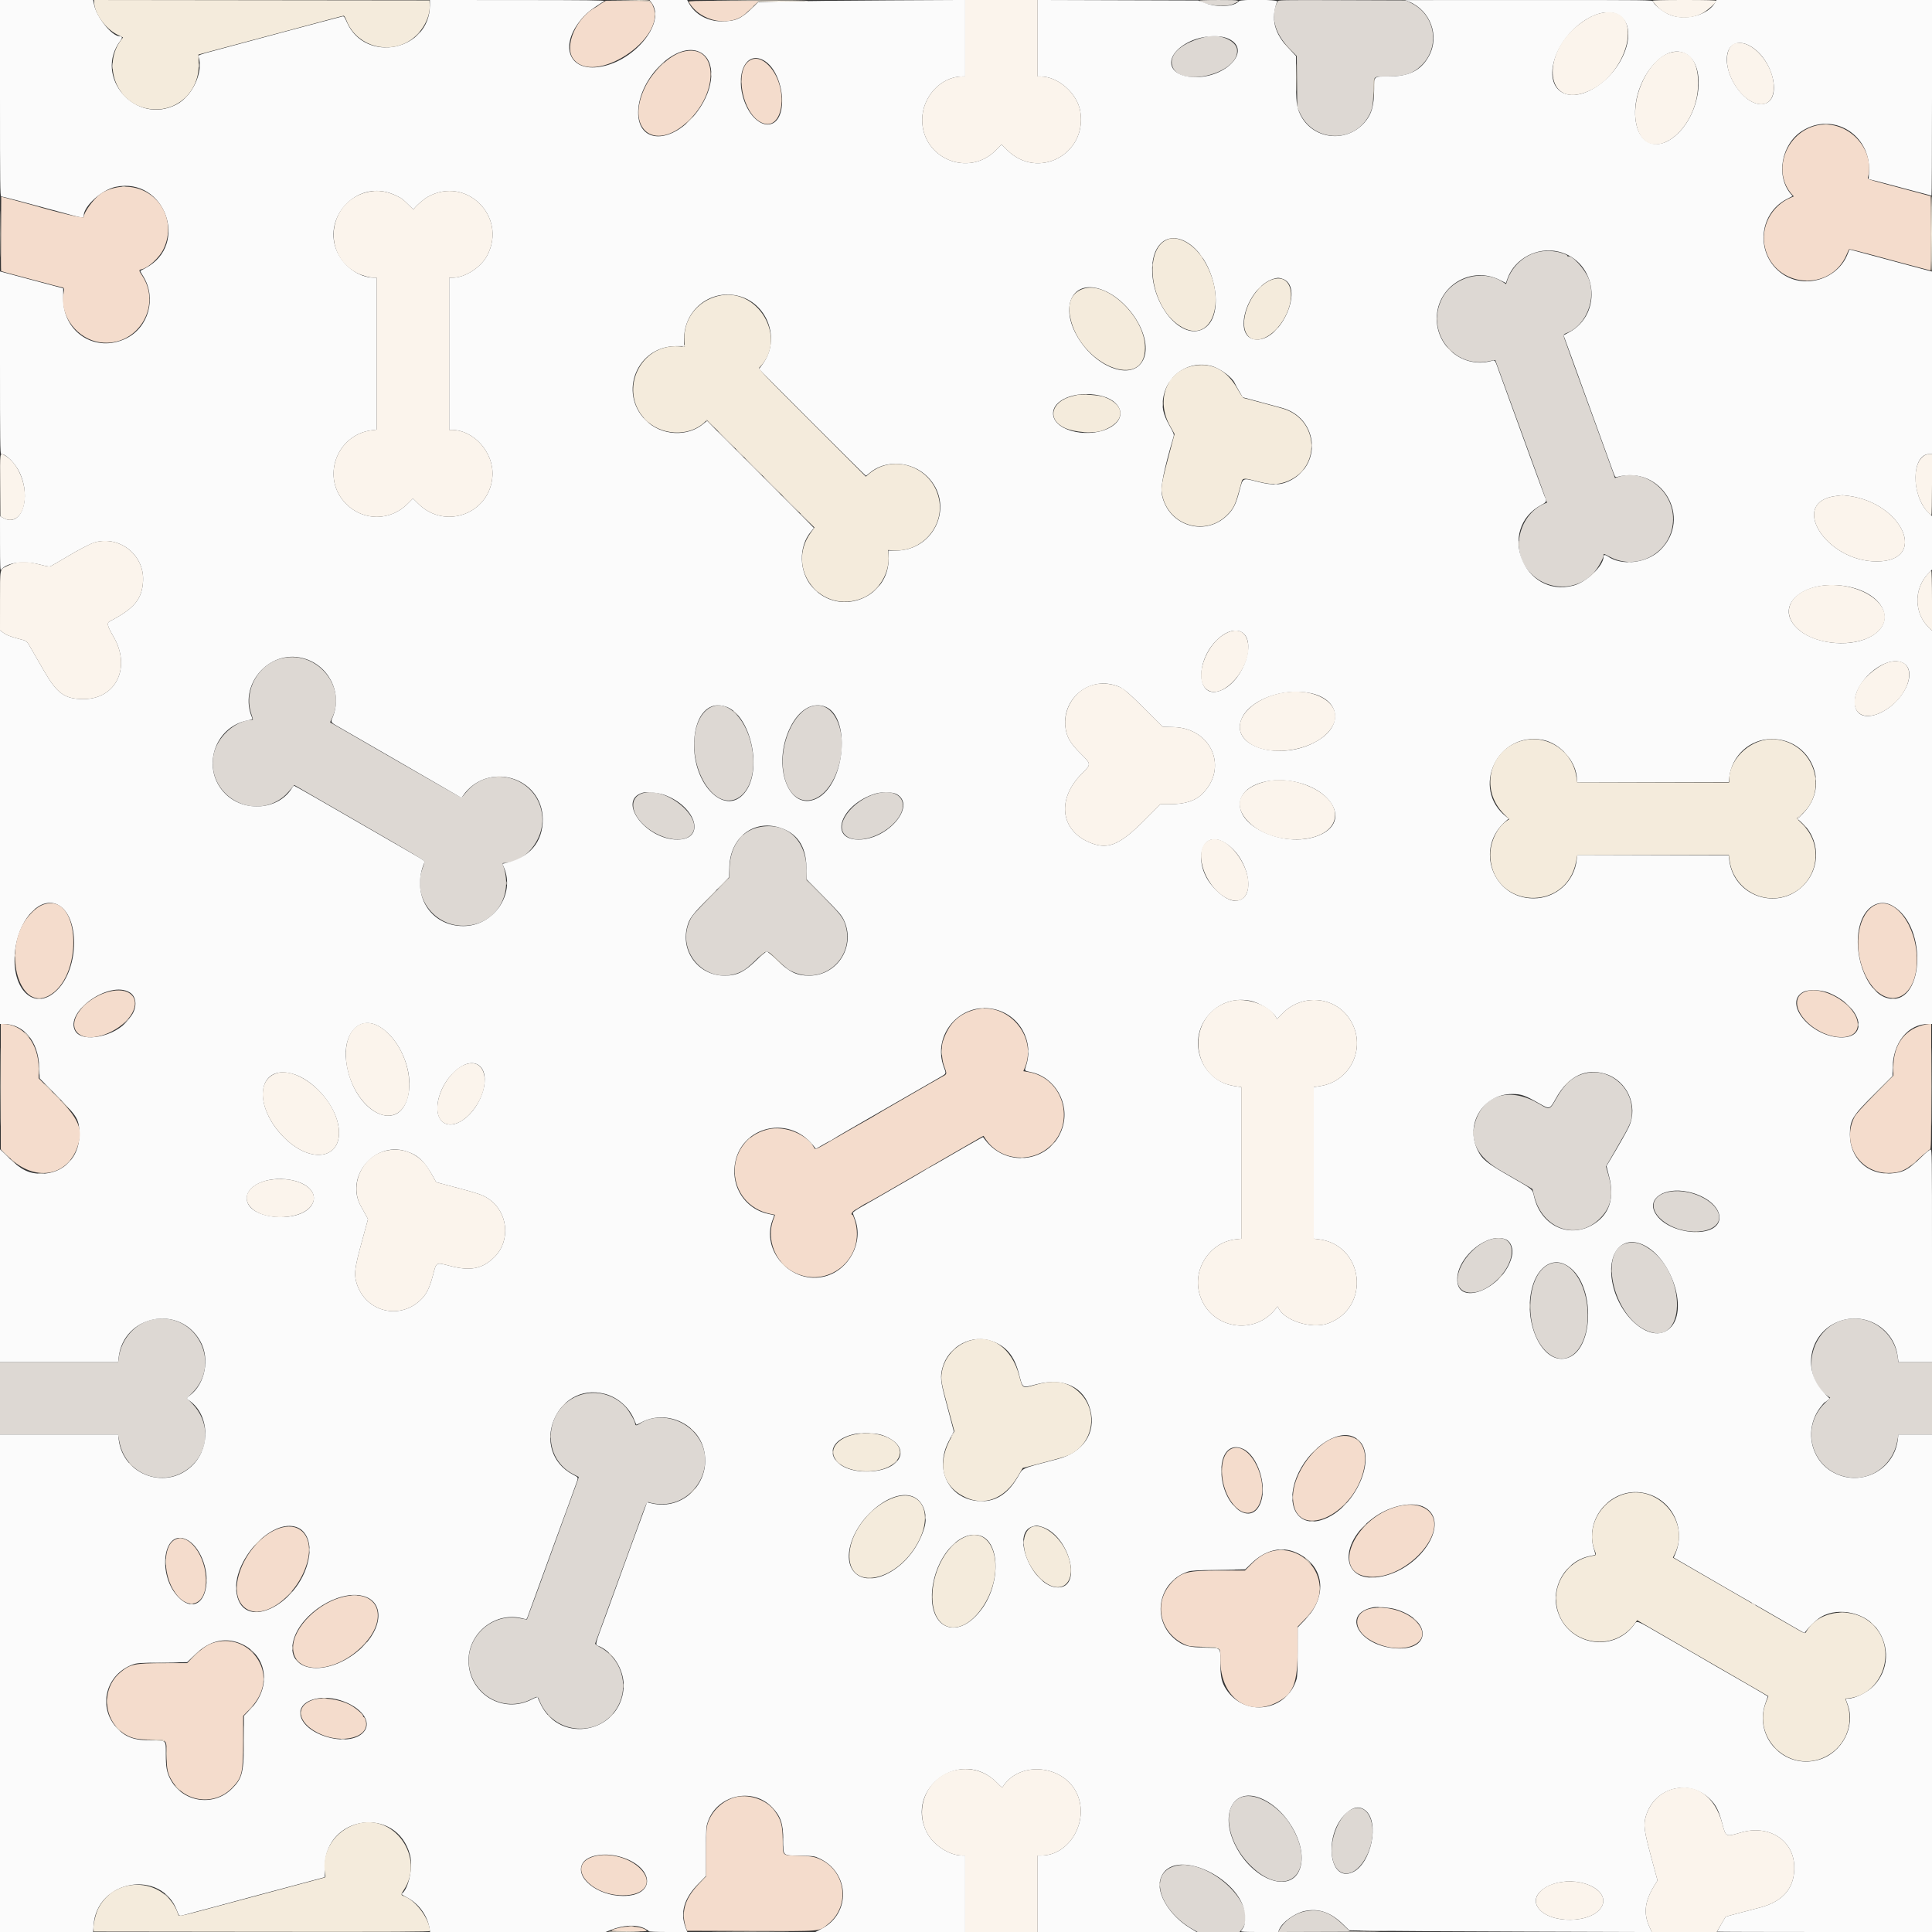 <svg id="svg" version="1.1" xmlns="http://www.w3.org/2000/svg" xmlns:xlink="http://www.w3.org/1999/xlink" width="400" height="400" viewBox="0, 0, 400,400"><rect x="0" y="0" width="400" height="400" fill="#333333" stroke="none"/><g id="svgg"><path id="path0" d="M248.333 0.170 C 249.862 1.177,253.675 1.546,255.286 0.843 C 257.106 0.049,256.932 -0.000,252.312 0.003 C 249.468 0.004,248.165 0.059,248.333 0.170 M264.509 0.316 C 262.965 3.202,263.847 6.831,266.841 9.909 L 268.482 11.595 268.533 16.923 L 268.583 22.250 269.208 23.559 C 271.875 29.144,279.579 29.750,282.989 24.643 C 284.071 23.023,284.333 21.908,284.333 18.925 C 284.333 15.662,284.174 15.833,287.213 15.833 C 290.817 15.833,292.578 15.252,294.356 13.476 C 298.226 9.611,297.166 3.152,292.254 0.667 L 291.101 0.083 277.892 0.038 C 264.962 -0.007,264.679 -0.001,264.509 0.316 M249.750 7.595 C 244.776 8.771,242.008 11.122,242.691 13.593 C 244.007 18.359,256.604 15.272,256.126 10.300 C 255.942 8.391,252.522 6.940,249.750 7.595 M319.427 52.015 C 316.029 52.397,313.101 54.839,312.013 58.199 L 311.814 58.814 311.032 58.317 C 306.877 55.675,300.796 57.393,298.535 61.847 C 295.053 68.707,301.059 76.494,308.482 74.744 C 309.069 74.606,309.562 74.513,309.578 74.538 C 309.613 74.590,309.744 74.949,313.308 84.750 C 314.774 88.783,316.955 94.777,318.155 98.068 C 319.354 101.360,320.316 104.060,320.293 104.068 C 315.099 105.891,312.790 112.751,315.828 117.333 C 319.146 122.338,326.189 122.879,330.102 118.430 C 330.882 117.543,332.000 115.510,332.000 114.978 C 332.000 114.575,331.979 114.571,333.203 115.238 C 339.176 118.497,346.467 114.128,346.393 107.333 C 346.329 101.496,340.477 97.016,335.134 98.713 L 334.351 98.962 333.941 97.773 C 333.715 97.119,331.980 92.346,330.085 87.167 C 328.191 81.987,326.317 76.850,325.922 75.750 C 325.527 74.650,324.858 72.790,324.435 71.617 C 323.503 69.030,323.482 69.332,324.628 68.836 C 328.450 67.183,330.510 61.882,328.936 57.750 C 328.160 55.711,325.346 52.664,324.642 53.099 C 324.527 53.170,324.493 53.145,324.560 53.038 C 324.700 52.811,323.195 52.236,322.077 52.090 C 321.622 52.030,321.100 51.960,320.917 51.934 C 320.733 51.907,320.063 51.944,319.427 52.015 M58.546 136.252 C 53.514 137.345,50.369 142.914,52.030 147.792 C 52.256 148.456,52.398 149.001,52.346 149.003 C 48.645 149.115,44.759 152.713,44.157 156.583 C 42.964 164.251,51.568 169.769,58.009 165.468 C 58.889 164.880,59.382 164.392,60.618 162.887 L 60.917 162.523 65.250 165.032 C 67.633 166.412,71.308 168.536,73.417 169.752 C 86.457 177.273,87.917 178.150,87.885 178.450 C 87.867 178.615,87.652 179.313,87.407 180.000 C 85.396 185.638,89.796 191.674,95.910 191.665 C 102.496 191.655,106.529 185.351,104.062 178.922 C 103.988 178.729,104.082 178.667,104.452 178.667 C 108.622 178.667,112.561 173.943,112.288 169.271 C 111.810 161.121,101.553 157.767,96.453 164.094 C 96.014 164.638,95.599 165.103,95.530 165.127 C 95.461 165.151,89.745 161.899,82.827 157.900 C 75.910 153.902,69.837 150.400,69.333 150.119 C 68.829 149.838,68.393 149.591,68.363 149.570 C 68.334 149.549,68.466 149.227,68.656 148.855 C 71.964 142.369,65.794 134.677,58.546 136.252 M147.605 146.245 C 142.952 147.903,142.359 157.512,146.565 163.106 C 150.713 168.626,156.387 164.936,155.949 157.003 C 155.580 150.306,151.384 144.897,147.605 146.245 M168.049 146.241 C 164.251 147.429,161.330 154.140,162.183 159.718 C 163.466 168.100,170.836 167.577,173.552 158.913 C 175.782 151.796,172.734 144.777,168.049 146.241 M132.976 164.251 C 130.786 164.955,130.467 167.261,132.233 169.608 C 134.975 173.251,140.961 175.048,143.060 172.858 C 146.152 169.630,137.967 162.644,132.976 164.251 M182.333 164.115 C 177.292 164.959,172.676 170.268,174.841 172.733 C 177.090 175.295,183.952 172.948,186.316 168.809 C 188.017 165.831,186.036 163.495,182.333 164.115 M157.520 171.188 C 153.657 171.830,151.240 174.965,151.050 179.583 L 150.961 181.750 147.170 185.583 C 143.906 188.885,143.308 189.569,142.860 190.516 C 139.632 197.349,146.737 204.462,153.483 201.148 C 154.294 200.749,155.070 200.132,156.431 198.803 C 158.839 196.452,158.659 196.449,161.153 198.886 C 162.866 200.559,163.230 200.833,164.379 201.309 C 170.873 204.002,177.269 197.834,174.912 191.154 C 174.452 189.849,173.720 188.958,170.339 185.585 L 167.000 182.253 167.000 180.316 C 167.000 174.047,163.073 170.266,157.520 171.188 M328.019 222.263 C 325.602 222.913,323.936 224.387,322.262 227.357 C 320.862 229.841,320.845 229.847,318.720 228.578 C 312.791 225.040,307.363 226.484,305.496 232.095 C 304.137 236.180,305.904 239.638,310.764 242.403 C 312.040 243.128,314.025 244.271,315.177 244.943 L 317.270 246.164 317.668 247.707 C 319.436 254.574,326.566 256.963,331.261 252.263 C 333.625 249.897,334.133 247.280,333.005 243.293 L 332.498 241.503 334.598 237.881 C 337.775 232.402,337.873 232.167,337.865 229.963 C 337.846 224.807,332.911 220.948,328.019 222.263 M345.940 246.687 C 341.679 247.294,341.100 250.641,344.821 253.155 C 349.555 256.353,356.863 255.158,355.839 251.353 C 355.072 248.507,349.988 246.110,345.940 246.687 M308.938 256.510 C 305.417 257.384,301.779 261.658,301.757 264.946 C 301.736 268.074,305.414 268.569,308.881 265.905 C 314.319 261.726,314.358 255.164,308.938 256.510 M336.849 257.366 C 331.054 258.659,333.764 271.904,340.520 275.305 C 349.163 279.658,349.553 263.468,340.932 258.211 C 339.465 257.316,338.224 257.060,336.849 257.366 M321.143 261.587 C 315.999 263.220,315.261 274.944,320.005 279.688 C 324.078 283.760,328.774 279.707,328.721 272.167 C 328.675 265.590,324.944 260.381,321.143 261.587 M32.000 273.112 C 28.204 273.715,25.106 277.062,24.582 281.125 L 24.469 282.000 12.234 282.000 L 0.000 282.000 0.000 289.500 L 0.000 297.000 12.215 297.000 L 24.431 297.000 24.705 298.451 C 26.088 305.780,34.699 308.472,39.947 303.218 C 43.416 299.745,43.354 294.239,39.805 290.618 L 38.694 289.484 39.830 288.348 C 45.994 282.184,40.627 271.740,32.000 273.112 M381.772 273.253 C 374.755 275.032,372.582 284.883,378.308 288.960 L 378.926 289.400 377.748 290.575 C 372.263 296.047,375.488 305.140,383.193 305.929 C 387.748 306.396,391.910 303.139,392.803 298.411 L 393.069 297.000 396.535 297.000 L 400.000 297.000 400.000 289.500 L 400.000 282.000 396.516 282.000 L 393.031 282.000 392.921 281.125 C 392.230 275.645,386.974 271.934,381.772 273.253 M121.000 288.584 C 112.935 290.411,111.443 301.536,118.764 305.250 C 119.306 305.525,119.779 305.767,119.815 305.787 C 119.851 305.808,119.536 306.745,119.115 307.871 C 118.694 308.996,117.263 312.917,115.936 316.583 C 112.187 326.935,109.154 335.235,109.101 335.288 C 109.074 335.315,108.459 335.214,107.734 335.064 C 101.792 333.833,96.258 339.039,97.132 345.037 C 98.017 351.112,104.389 354.545,109.833 351.880 C 111.413 351.107,111.283 351.085,111.738 352.203 C 114.633 359.326,124.392 359.911,127.981 353.176 C 130.296 348.834,128.579 343.320,124.197 341.021 C 123.617 340.717,123.176 340.381,123.217 340.276 C 123.258 340.170,124.095 337.871,125.078 335.167 C 126.061 332.462,127.265 329.162,127.754 327.833 C 128.244 326.504,129.811 322.198,131.238 318.265 C 134.222 310.037,133.798 310.910,134.702 311.135 C 143.468 313.311,149.747 302.625,143.435 296.271 C 140.433 293.248,135.458 292.608,132.323 294.841 C 131.836 295.187,131.500 295.161,131.500 294.777 C 131.500 294.279,130.294 292.165,129.524 291.312 C 127.407 288.969,124.047 287.893,121.000 288.584 M54.539 347.667 C 54.539 347.988,54.573 348.119,54.615 347.958 C 54.657 347.798,54.657 347.535,54.615 347.375 C 54.573 347.215,54.539 347.346,54.539 347.667 M257.272 372.005 C 252.863 373.326,253.713 381.037,258.833 386.165 C 266.498 393.840,273.094 387.324,267.230 377.870 C 264.753 373.875,260.126 371.150,257.272 372.005 M279.864 374.587 C 277.288 375.705,275.152 380.972,275.825 384.541 C 276.699 389.170,280.675 388.953,282.998 384.151 C 285.579 378.814,283.654 372.940,279.864 374.587 M162.058 381.333 C 162.058 382.113,162.087 382.431,162.122 382.042 C 162.157 381.652,162.157 381.015,162.122 380.625 C 162.087 380.235,162.058 380.554,162.058 381.333 M242.740 386.508 C 237.844 388.392,240.238 395.651,247.017 399.477 L 247.944 400.000 252.290 400.000 L 256.637 400.000 257.062 399.495 C 261.234 394.536,249.509 383.904,242.740 386.508 M270.044 395.752 C 268.055 396.185,265.945 397.688,265.021 399.331 L 264.645 400.000 277.364 399.961 C 284.360 399.939,287.692 399.901,284.769 399.875 L 279.454 399.829 277.899 398.342 C 275.289 395.847,273.033 395.103,270.044 395.752 " stroke="none" fill="#ddd8d3" fill-rule="evenodd"></path><path id="path1" d="M0.000 20.333 C 0.000 37.964,0.032 40.667,0.241 40.667 C 0.487 40.667,6.092 42.144,12.083 43.788 C 17.449 45.260,17.333 45.240,17.333 44.666 C 17.333 42.666,21.090 39.278,23.967 38.683 C 34.099 36.585,39.280 50.683,30.144 55.491 C 29.561 55.799,29.061 56.067,29.035 56.087 C 29.008 56.108,29.285 56.603,29.650 57.188 C 32.468 61.700,30.772 67.824,26.079 70.089 C 19.812 73.113,13.106 68.877,13.089 61.885 L 13.083 59.687 11.833 59.361 C 10.323 58.967,5.051 57.558,2.125 56.766 L -0.000 56.192 -0.000 75.096 C -0.000 91.095,0.035 94.000,0.231 94.000 C 1.270 94.000,3.149 95.888,4.076 97.863 C 6.544 103.125,4.421 109.227,0.794 107.293 L -0.000 106.870 0.005 112.560 C 0.010 117.098,0.052 118.196,0.216 117.981 C 1.355 116.484,4.786 115.999,8.155 116.860 C 10.189 117.379,10.235 117.383,10.738 117.090 C 11.020 116.925,11.588 116.600,12.000 116.367 C 12.412 116.135,13.200 115.671,13.750 115.337 C 16.244 113.823,18.833 112.492,19.743 112.257 C 24.930 110.917,29.917 114.986,29.619 120.314 C 29.410 124.064,27.805 126.000,22.708 128.650 C 22.069 128.983,22.234 129.643,23.498 131.807 C 27.214 138.169,24.025 144.768,17.250 144.739 C 13.376 144.723,11.822 143.601,9.070 138.833 C 8.355 137.596,7.297 135.762,6.718 134.758 C 5.423 132.511,5.684 132.742,3.908 132.274 C 2.116 131.802,1.285 131.463,0.551 130.903 L 0.000 130.483 0.000 171.242 L 0.000 212.000 0.732 212.000 C 4.916 212.000,7.922 215.597,8.114 220.833 L 8.202 223.250 11.577 226.667 C 16.239 231.386,16.417 231.695,16.417 235.083 C 16.417 239.602,13.061 243.000,8.601 243.000 C 5.984 243.000,4.405 242.232,1.792 239.690 L 0.000 237.947 0.000 259.974 L 0.000 282.000 12.227 282.000 L 24.454 282.000 24.564 281.042 C 25.568 272.274,37.153 269.965,41.466 277.673 C 43.497 281.300,42.488 286.521,39.292 288.927 C 38.526 289.503,38.525 289.472,39.347 290.081 C 43.253 292.971,43.608 299.406,40.068 303.159 C 34.801 308.742,25.439 305.602,24.564 297.958 L 24.454 297.000 12.227 297.000 L 0.000 297.000 0.000 348.500 L 0.000 400.000 9.643 400.000 L 19.286 400.000 19.375 398.625 C 19.984 389.140,33.463 386.843,36.683 395.676 C 37.081 396.767,37.086 396.769,38.261 396.428 C 38.713 396.297,39.983 395.954,41.083 395.667 C 42.183 395.379,43.458 395.042,43.917 394.918 C 48.215 393.750,51.278 392.922,52.250 392.664 C 56.400 391.565,60.081 390.581,63.417 389.679 L 67.250 388.643 67.250 386.530 C 67.250 375.777,82.223 373.722,84.902 384.107 C 85.552 386.623,84.539 391.235,83.150 392.094 C 83.053 392.153,83.504 392.466,84.152 392.788 C 86.643 394.027,88.513 396.572,88.933 399.292 L 89.043 400.000 107.217 400.000 L 125.391 400.000 126.437 399.581 C 129.037 398.541,131.723 398.414,133.433 399.251 C 133.928 399.493,134.333 399.761,134.333 399.846 C 134.333 399.936,135.983 400.000,138.317 400.000 L 142.301 400.000 141.964 399.125 C 140.759 395.993,141.607 393.053,144.604 389.982 L 146.167 388.380 146.170 383.315 C 146.174 378.398,146.185 378.217,146.574 377.115 C 148.516 371.612,155.760 369.979,159.809 374.132 C 161.646 376.016,162.165 377.541,162.170 381.077 C 162.176 384.316,161.961 384.124,165.667 384.202 C 168.510 384.263,168.610 384.277,169.667 384.773 C 175.953 387.725,176.213 396.172,170.115 399.327 L 168.815 400.000 184.324 400.000 L 199.833 400.000 199.833 392.083 L 199.833 384.167 199.202 384.167 C 196.528 384.167,193.175 381.966,191.871 379.356 C 187.261 370.130,199.088 361.705,206.360 369.034 C 207.460 370.142,207.473 370.150,207.715 369.785 C 211.263 364.438,220.390 365.445,223.032 371.475 C 225.513 377.136,221.394 384.167,215.596 384.167 L 214.833 384.167 214.833 392.083 L 214.833 400.000 231.285 400.000 L 247.736 400.000 246.326 399.141 C 242.159 396.602,239.384 392.037,240.233 389.116 C 242.412 381.623,258.326 389.168,257.795 397.441 C 257.739 398.317,257.619 398.818,257.389 399.134 C 257.209 399.381,257.006 399.677,256.938 399.792 C 256.840 399.956,257.640 400.000,260.720 400.000 L 264.626 400.000 264.847 399.467 C 265.466 397.972,268.088 396.081,270.130 395.657 C 273.046 395.051,275.558 395.930,278.123 398.454 L 279.346 399.657 284.548 399.747 C 287.409 399.797,301.502 399.875,315.866 399.921 L 341.982 400.006 341.494 398.930 C 340.227 396.135,340.514 393.648,342.474 390.456 L 343.166 389.328 341.833 384.385 C 340.371 378.963,340.226 377.818,340.769 375.989 C 342.592 369.841,350.138 368.109,354.407 372.858 C 355.413 373.977,355.917 375.070,356.590 377.595 C 357.324 380.349,357.287 380.332,360.417 379.405 C 366.112 377.718,371.215 380.856,371.471 386.204 C 371.686 390.712,369.328 393.630,364.417 394.932 C 363.500 395.175,361.527 395.694,360.033 396.084 C 358.539 396.475,357.294 396.822,357.267 396.856 C 357.145 397.009,355.500 399.872,355.500 399.932 C 355.500 399.970,365.512 400.000,377.750 400.000 L 400.000 400.000 400.000 348.500 L 400.000 297.000 396.523 297.000 L 393.046 297.000 392.936 297.958 C 392.206 304.334,385.386 307.913,379.684 304.914 C 374.780 302.334,373.456 295.831,376.918 291.332 C 377.340 290.783,377.738 290.331,377.801 290.328 C 377.865 290.325,378.116 290.147,378.360 289.933 L 378.803 289.542 377.599 288.313 C 372.843 283.454,374.785 275.454,381.217 273.413 C 386.520 271.730,392.072 275.169,392.868 280.629 L 393.068 282.000 396.534 282.000 L 400.000 282.000 400.000 260.000 C 400.000 238.791,399.989 238.000,399.695 238.000 C 399.527 238.000,398.615 238.757,397.668 239.682 C 395.077 242.212,393.954 242.798,391.407 242.951 C 386.637 243.238,383.000 239.761,383.000 234.913 C 383.000 231.879,383.479 231.091,388.161 226.418 L 391.833 222.753 391.837 221.335 C 391.849 215.941,394.988 212.000,399.272 212.000 L 400.000 212.000 400.000 171.283 L 400.000 130.565 399.396 129.991 C 396.292 127.040,396.177 121.983,399.141 118.840 L 400.000 117.929 400.000 112.387 L 400.000 106.845 399.337 106.214 C 395.595 102.650,395.704 94.000,399.492 94.000 L 400.000 94.000 400.000 75.110 L 400.000 56.219 398.375 55.790 C 397.481 55.554,394.350 54.714,391.417 53.924 C 383.167 51.700,383.043 51.667,382.958 51.667 C 382.915 51.667,382.746 52.023,382.583 52.458 C 380.598 57.779,373.740 59.952,369.064 56.742 C 363.438 52.880,363.923 44.313,369.943 41.210 L 371.136 40.595 370.740 40.125 C 367.636 36.436,368.801 29.897,373.052 27.147 C 379.400 23.040,387.323 27.802,386.962 35.507 L 386.887 37.098 387.985 37.356 C 388.589 37.498,391.495 38.263,394.442 39.057 C 397.389 39.851,399.846 40.500,399.900 40.500 C 399.955 40.500,400.000 31.388,400.000 20.250 L 400.000 0.000 377.695 0.000 L 355.390 0.000 355.156 0.436 C 353.675 3.204,348.746 4.471,345.427 2.938 C 344.160 2.352,342.441 0.935,342.244 0.314 C 342.147 0.008,341.475 0.000,316.530 0.009 L 290.917 0.018 291.726 0.347 C 296.146 2.140,298.102 7.435,295.870 11.562 C 294.238 14.579,291.784 15.828,287.484 15.831 C 284.378 15.834,284.500 15.727,284.499 18.430 C 284.497 21.964,283.963 23.761,282.402 25.486 C 278.534 29.763,271.577 28.785,269.162 23.626 C 268.429 22.059,268.333 21.203,268.333 16.203 L 268.333 11.617 266.917 10.148 C 263.820 6.936,263.041 3.856,264.423 0.292 C 264.577 -0.105,256.844 -0.164,256.515 0.232 C 255.548 1.397,252.101 1.612,249.583 0.664 L 248.083 0.099 231.458 0.048 L 214.833 -0.003 214.833 7.915 L 214.833 15.833 215.465 15.833 C 219.085 15.833,223.062 19.348,223.669 23.083 C 225.109 31.946,214.911 37.351,208.553 31.095 L 207.355 29.917 206.208 31.083 C 200.580 36.805,190.952 32.867,190.927 24.833 C 190.912 20.054,194.807 15.833,199.232 15.833 L 199.833 15.833 199.833 7.913 L 199.833 -0.008 183.792 0.077 C 174.969 0.123,165.333 0.219,162.379 0.289 L 157.008 0.417 155.796 1.602 C 153.429 3.917,152.279 4.417,149.333 4.415 C 146.498 4.413,143.889 2.964,142.658 0.708 L 142.272 0.000 138.377 0.000 L 134.483 0.000 134.885 0.542 C 138.042 4.794,131.029 13.125,123.624 13.918 C 117.912 14.530,115.996 9.710,119.900 4.550 C 121.123 2.935,122.124 2.101,125.103 0.218 C 125.347 0.064,121.363 0.017,107.208 0.010 L 89.000 0.000 89.000 1.101 C 89.000 10.517,75.643 13.252,71.824 4.619 C 71.293 3.418,71.219 3.328,70.833 3.417 C 70.604 3.470,68.917 3.915,67.083 4.406 C 65.250 4.896,62.288 5.685,60.500 6.159 C 58.712 6.633,56.725 7.167,56.083 7.346 C 54.983 7.653,53.373 8.085,44.623 10.423 C 41.212 11.334,41.003 11.412,41.111 11.738 C 42.156 14.881,39.864 19.877,36.582 21.611 C 28.120 26.081,19.212 15.917,24.970 8.362 C 25.391 7.810,25.311 7.511,24.741 7.503 C 23.153 7.479,19.988 3.547,19.480 0.967 L 19.290 0.000 9.645 0.000 L 0.000 0.000 0.000 20.333 M334.567 2.842 C 339.132 4.549,337.287 12.862,331.343 17.364 C 324.995 22.173,319.533 18.993,321.974 11.909 C 323.996 6.045,330.538 1.334,334.567 2.842 M254.351 8.025 C 259.301 10.326,253.894 16.239,247.090 15.965 C 241.487 15.740,240.838 11.474,245.994 8.765 C 248.571 7.411,252.316 7.080,254.351 8.025 M362.214 9.451 C 367.432 12.246,369.259 21.587,364.583 21.566 C 360.870 21.550,356.672 15.146,357.664 11.010 C 358.159 8.946,360.058 8.296,362.214 9.451 M144.945 10.805 C 148.261 12.497,147.999 18.237,144.385 23.083 C 139.316 29.880,132.045 29.946,132.125 23.194 C 132.209 16.104,140.198 8.384,144.945 10.805 M348.926 11.079 C 353.180 13.209,352.369 22.646,347.514 27.519 C 343.656 31.391,339.491 30.282,338.675 25.167 C 337.475 17.640,344.032 8.629,348.926 11.079 M157.797 12.331 C 162.362 14.403,163.551 25.114,159.287 25.753 C 157.661 25.997,155.745 24.501,154.584 22.083 C 151.936 16.566,153.912 10.568,157.797 12.331 M79.918 39.741 C 80.858 39.963,81.745 40.320,82.917 40.950 C 83.192 41.097,83.923 41.731,84.542 42.358 C 85.160 42.985,85.667 43.435,85.667 43.358 C 85.667 43.029,87.598 41.295,88.569 40.752 C 96.475 36.331,105.075 44.775,100.895 52.854 C 99.597 55.362,96.303 57.491,93.708 57.498 L 93.000 57.500 93.000 73.250 L 93.000 89.000 93.473 89.000 C 98.114 89.000,102.271 93.683,101.958 98.560 C 101.460 106.311,92.210 109.801,86.647 104.337 L 85.495 103.206 84.371 104.330 C 80.799 107.902,75.224 107.904,71.667 104.336 C 66.382 99.036,69.599 89.941,77.069 89.064 L 78.000 88.954 78.000 73.227 L 78.000 57.500 77.458 57.498 C 74.168 57.483,70.760 54.888,69.539 51.469 C 67.224 44.985,73.256 38.170,79.918 39.741 M245.295 49.920 C 251.521 53.035,254.088 65.586,249.024 68.152 C 244.752 70.317,238.954 63.861,238.558 56.500 C 238.260 50.967,241.352 47.948,245.295 49.920 M322.637 52.087 C 330.639 53.973,332.059 64.974,324.800 68.841 L 323.719 69.417 324.937 72.750 C 325.607 74.583,326.356 76.646,326.601 77.333 C 326.847 78.021,327.266 79.183,327.533 79.917 C 327.800 80.650,328.345 82.150,328.743 83.250 C 330.303 87.560,333.543 96.480,333.967 97.633 C 334.389 98.778,334.439 98.842,334.832 98.736 C 344.035 96.243,350.509 107.281,343.729 113.902 C 340.926 116.638,335.732 117.230,332.807 115.148 C 332.328 114.807,332.000 114.843,332.000 115.237 C 332.000 117.153,328.481 120.532,325.743 121.245 C 315.467 123.921,309.785 109.514,319.148 104.523 C 320.215 103.955,320.294 103.757,319.828 102.833 C 319.690 102.560,315.458 90.967,310.428 77.083 C 309.397 74.239,309.616 74.519,308.621 74.777 C 302.960 76.245,297.412 71.842,297.457 65.917 C 297.509 59.220,304.527 54.945,310.513 57.964 L 311.776 58.602 312.144 57.593 C 313.633 53.510,318.296 51.063,322.637 52.087 M265.366 57.673 C 270.268 59.034,265.397 70.642,260.066 70.302 C 254.801 69.967,258.306 58.896,264.083 57.613 C 264.633 57.491,264.725 57.495,265.366 57.673 M227.511 59.766 C 233.671 61.575,238.918 70.039,236.670 74.540 C 234.372 79.142,226.301 75.966,222.699 69.042 C 219.617 63.118,222.170 58.197,227.511 59.766 M152.533 61.186 C 158.884 62.523,161.765 70.284,157.834 75.462 C 157.467 75.945,157.167 76.373,157.167 76.414 C 157.167 76.527,179.158 98.500,179.272 98.500 C 179.327 98.500,179.641 98.264,179.969 97.976 C 183.231 95.113,188.726 95.428,191.994 98.667 C 197.756 104.378,193.632 114.002,185.423 114.000 L 183.917 113.999 183.971 115.329 C 184.314 123.734,173.881 127.895,168.228 121.607 C 165.393 118.454,165.264 113.144,167.946 110.011 C 168.250 109.655,168.500 109.335,168.500 109.301 C 168.500 109.254,146.812 87.535,146.417 87.186 C 146.377 87.151,146.076 87.358,145.748 87.646 C 142.418 90.570,136.874 90.257,133.635 86.963 C 127.994 81.224,131.929 71.687,139.944 71.670 L 141.639 71.667 141.632 70.208 C 141.605 64.307,146.828 59.985,152.533 61.186 M250.744 75.755 C 252.575 76.232,255.126 78.100,255.662 79.357 C 255.755 79.573,256.159 80.313,256.560 81.000 L 257.291 82.250 258.604 82.604 C 259.326 82.799,260.929 83.230,262.167 83.563 C 263.404 83.896,264.905 84.304,265.502 84.469 C 272.608 86.437,273.846 95.679,267.489 99.295 C 265.435 100.463,263.628 100.577,260.399 99.743 C 257.187 98.912,257.354 98.827,256.605 101.671 C 255.944 104.185,255.454 105.234,254.415 106.359 C 249.850 111.305,241.945 109.083,240.565 102.466 C 240.232 100.869,240.958 97.234,242.975 90.407 C 243.107 89.957,243.012 89.696,242.153 88.170 C 240.734 85.649,240.443 84.175,240.918 81.917 C 241.866 77.410,246.336 74.607,250.744 75.755 M227.645 81.875 C 232.056 82.796,233.420 86.229,230.196 88.292 C 226.028 90.958,218.383 89.425,218.040 85.854 C 217.748 82.823,222.587 80.818,227.645 81.875 M382.780 102.676 C 394.084 104.199,399.223 116.211,388.583 116.242 C 377.898 116.273,370.219 103.768,380.250 102.673 C 380.892 102.603,381.430 102.535,381.446 102.523 C 381.463 102.510,382.063 102.579,382.780 102.676 M382.000 121.339 C 390.083 122.610,393.033 129.010,386.917 132.003 C 382.470 134.179,375.261 133.216,372.003 130.011 C 367.234 125.320,373.385 119.985,382.000 121.339 M256.969 130.818 C 260.263 132.498,257.616 140.685,253.091 142.812 C 247.510 145.435,247.172 136.269,252.686 131.838 C 254.177 130.640,255.843 130.243,256.969 130.818 M62.713 136.262 C 68.012 137.635,70.944 143.378,68.913 148.406 C 68.429 149.606,68.352 149.495,70.500 150.712 C 71.371 151.205,75.496 153.584,79.667 155.999 C 83.837 158.413,89.116 161.467,91.396 162.784 L 95.543 165.180 95.807 164.798 C 100.875 157.486,112.262 160.775,112.373 169.583 C 112.433 174.354,109.541 177.705,104.465 178.744 L 104.013 178.836 104.331 179.578 C 106.731 185.177,102.192 191.734,95.917 191.734 C 89.033 191.734,85.024 185.118,87.896 178.498 C 87.978 178.308,87.443 177.923,85.711 176.928 C 84.449 176.202,81.842 174.697,79.917 173.582 C 67.523 166.407,61.000 162.667,60.878 162.667 C 60.801 162.667,60.615 162.873,60.465 163.125 C 57.747 167.675,50.623 168.304,46.651 164.346 C 41.597 159.309,44.240 150.548,51.233 149.158 C 52.135 148.978,52.323 148.888,52.229 148.677 C 49.237 141.933,55.586 134.415,62.713 136.262 M393.417 137.017 C 397.268 138.067,394.876 144.688,389.667 147.400 C 386.427 149.086,384.000 148.216,384.000 145.370 C 384.000 141.156,389.783 136.026,393.417 137.017 M230.393 141.757 C 232.303 142.236,232.869 142.662,236.917 146.673 L 240.750 150.472 243.000 150.538 C 250.855 150.771,254.366 159.005,248.903 164.384 C 247.426 165.839,245.335 166.498,242.186 166.502 L 240.250 166.505 236.881 169.880 C 231.618 175.153,229.178 176.070,225.226 174.260 C 219.471 171.626,218.894 165.293,223.946 160.208 C 225.976 158.165,225.983 158.276,223.682 155.963 C 221.603 153.874,220.912 152.710,220.617 150.803 C 219.737 145.122,224.869 140.372,230.393 141.757 M271.369 143.518 C 277.057 144.704,278.174 149.686,273.476 152.917 C 266.280 157.868,254.666 155.103,256.988 148.993 C 258.517 144.967,265.525 142.299,271.369 143.518 M150.430 146.352 C 155.275 148.165,157.793 158.732,154.546 163.628 C 150.596 169.583,143.285 162.746,143.717 153.500 C 143.977 147.937,146.756 144.978,150.430 146.352 M170.545 146.200 C 176.260 147.912,175.140 162.401,169.066 165.342 C 163.277 168.144,159.711 158.479,163.620 150.583 C 165.356 147.077,167.963 145.426,170.545 146.200 M319.352 153.166 C 323.058 153.854,326.435 157.737,326.490 161.376 L 326.500 162.002 342.208 161.959 L 357.917 161.917 358.020 161.000 C 358.533 156.422,362.283 153.009,366.809 153.002 C 375.005 152.989,379.048 162.540,373.323 168.390 L 372.178 169.561 372.840 170.127 C 376.862 173.571,377.072 179.664,373.296 183.393 C 367.914 188.708,358.833 185.502,358.016 178.000 L 357.917 177.083 342.232 177.041 L 326.548 176.998 326.446 177.957 C 325.956 182.563,322.133 186.000,317.500 186.000 C 308.969 186.000,305.251 175.481,311.826 169.949 L 312.368 169.492 311.892 169.122 C 304.434 163.313,309.990 151.430,319.352 153.166 M267.553 161.758 C 275.762 163.194,279.456 169.853,273.627 172.707 C 266.612 176.141,254.981 171.000,256.918 165.321 C 257.886 162.485,262.627 160.897,267.553 161.758 M137.472 164.544 C 144.164 166.911,146.230 173.833,140.245 173.833 C 133.629 173.833,127.632 165.672,133.101 164.110 C 133.893 163.884,136.275 164.120,137.472 164.544 M185.677 164.434 C 189.768 166.823,183.869 173.833,177.768 173.833 C 171.410 173.833,174.100 166.477,181.250 164.308 C 182.610 163.895,184.865 163.960,185.677 164.434 M161.382 171.335 C 165.027 172.461,166.854 175.131,166.967 179.500 L 167.034 182.083 170.569 185.667 C 173.420 188.557,174.204 189.452,174.624 190.297 C 177.323 195.719,173.507 202.000,167.513 202.000 C 164.941 202.000,163.421 201.266,160.911 198.814 C 159.890 197.816,158.918 197.000,158.750 197.000 C 158.582 197.000,157.610 197.816,156.589 198.814 C 154.085 201.261,152.553 202.002,150.011 201.998 C 144.681 201.990,140.909 197.090,142.255 191.922 C 142.730 190.102,143.239 189.430,147.167 185.447 L 150.917 181.645 151.011 179.364 C 151.258 173.347,156.003 169.673,161.382 171.335 M253.164 174.240 C 258.573 177.023,260.526 186.500,255.690 186.500 C 254.339 186.500,252.363 185.165,250.780 183.182 C 246.967 178.407,248.692 171.938,253.164 174.240 M11.984 187.325 C 16.485 189.622,16.450 200.252,11.925 204.889 C 7.053 209.883,1.825 204.523,3.242 195.988 C 4.273 189.779,8.528 185.562,11.984 187.325 M391.815 187.518 C 399.380 191.856,398.269 208.896,390.572 206.587 C 386.195 205.274,383.296 196.726,385.257 190.917 C 386.407 187.510,389.241 186.042,391.815 187.518 M26.882 205.479 C 28.385 206.408,28.434 208.818,26.986 210.562 C 26.900 210.665,26.675 210.956,26.487 211.207 C 23.958 214.581,17.080 216.012,15.589 213.475 C 13.264 209.520,22.659 202.869,26.882 205.479 M378.651 205.557 C 385.498 208.383,387.141 215.068,380.917 214.780 C 374.717 214.492,369.171 207.611,373.335 205.373 C 374.396 204.803,377.045 204.895,378.651 205.557 M258.761 207.178 C 260.659 207.520,263.468 209.279,264.149 210.550 L 264.379 210.979 265.481 209.852 C 269.517 205.725,276.194 206.210,279.351 210.860 C 283.104 216.386,279.910 223.829,273.342 224.862 L 272.000 225.074 272.000 240.764 L 272.000 256.454 272.958 256.566 C 282.439 257.672,283.907 270.802,274.909 274.015 C 271.476 275.242,265.690 273.352,264.620 270.654 C 264.549 270.477,264.490 270.467,264.384 270.615 C 259.887 276.923,250.145 275.119,248.279 267.632 C 246.988 262.457,250.652 257.141,255.896 256.579 L 257.000 256.461 257.000 240.765 L 257.000 225.068 255.643 224.870 C 248.396 223.814,245.463 214.857,250.664 209.667 C 252.836 207.500,255.686 206.624,258.761 207.178 M205.750 208.918 C 211.050 210.036,214.166 215.572,212.409 220.748 C 212.089 221.690,212.087 221.688,213.385 221.952 C 218.405 222.975,221.546 228.423,219.995 233.417 C 217.783 240.541,208.509 242.036,203.965 236.000 L 203.526 235.417 202.721 235.844 C 202.279 236.079,200.942 236.837,199.750 237.528 C 194.987 240.291,192.286 241.833,192.213 241.833 C 192.170 241.833,191.936 241.973,191.692 242.143 C 191.309 242.411,188.391 244.111,182.946 247.239 C 182.137 247.703,181.346 248.158,181.189 248.250 C 181.031 248.342,179.911 248.979,178.698 249.667 C 177.148 250.546,176.515 250.991,176.566 251.167 C 176.605 251.304,176.811 251.867,177.023 252.417 C 178.846 257.146,175.824 262.924,170.832 264.252 C 163.966 266.080,157.443 259.027,159.973 252.510 C 160.167 252.011,160.308 251.595,160.288 251.584 C 160.267 251.573,159.786 251.473,159.220 251.361 C 154.827 250.495,151.815 246.601,152.042 242.083 C 152.474 233.505,163.015 230.373,168.418 237.218 L 168.919 237.852 170.384 237.010 C 171.189 236.546,171.890 236.167,171.940 236.167 C 171.991 236.167,172.231 236.026,172.474 235.853 C 172.718 235.681,173.929 234.956,175.167 234.243 C 176.404 233.529,178.317 232.423,179.417 231.785 C 180.517 231.146,183.217 229.591,185.417 228.328 C 187.617 227.065,190.354 225.489,191.500 224.826 C 192.646 224.162,194.033 223.362,194.583 223.048 C 195.967 222.256,195.935 222.336,195.421 220.969 C 192.905 214.286,198.768 207.446,205.750 208.918 M77.993 212.260 C 82.160 214.200,85.372 220.755,84.665 225.878 C 83.339 235.498,72.992 230.535,71.670 219.645 C 71.004 214.155,74.156 210.474,77.993 212.260 M99.099 220.534 C 101.804 222.387,99.897 229.090,95.877 231.860 C 92.659 234.077,90.053 232.324,90.633 228.333 C 91.367 223.288,96.379 218.671,99.099 220.534 M60.393 222.264 C 64.622 223.355,69.120 228.294,70.012 232.828 C 71.378 239.770,64.693 241.373,58.819 235.511 C 52.251 228.957,53.265 220.426,60.393 222.264 M332.357 222.327 C 336.891 223.729,339.233 228.962,337.258 233.280 C 336.848 234.176,335.160 237.160,333.361 240.165 L 332.614 241.414 333.164 243.622 C 334.257 248.011,333.270 251.229,330.199 253.288 C 325.236 256.614,319.134 253.989,317.653 247.890 C 317.215 246.087,317.594 246.412,312.521 243.500 C 307.728 240.749,306.865 240.044,305.915 238.100 C 303.266 232.683,307.086 226.504,313.083 226.504 C 314.972 226.504,315.717 226.764,318.690 228.458 C 320.882 229.708,320.830 229.725,322.207 227.275 C 324.700 222.835,328.308 221.076,332.357 222.327 M83.960 238.320 C 86.520 239.098,87.856 240.344,89.706 243.675 L 90.312 244.766 93.364 245.574 C 99.049 247.078,99.926 247.374,101.151 248.196 C 105.178 250.900,105.794 256.836,102.399 260.231 C 99.922 262.708,97.407 263.214,93.153 262.092 C 90.242 261.324,90.367 261.258,89.661 263.943 C 88.923 266.752,88.266 268.051,86.982 269.240 C 82.389 273.492,75.286 271.375,73.725 265.287 C 73.296 263.615,73.485 262.315,74.914 257.083 L 76.189 252.417 75.698 251.500 C 75.428 250.996,74.998 250.217,74.743 249.768 C 71.345 243.798,77.369 236.315,83.960 238.320 M60.905 244.446 C 63.980 245.208,65.586 247.117,64.775 249.047 C 62.902 253.504,51.048 252.671,51.092 248.085 C 51.120 245.125,56.137 243.265,60.905 244.446 M349.463 246.742 C 353.200 247.528,356.000 249.817,356.000 252.086 C 356.000 256.543,345.434 255.844,342.717 251.208 C 340.910 248.126,344.559 245.711,349.463 246.742 M311.811 256.633 C 312.863 257.115,313.379 258.612,313.015 260.127 C 311.388 266.900,301.357 270.854,301.712 264.582 C 301.975 259.933,308.243 254.999,311.811 256.633 M340.381 257.803 C 345.969 260.554,349.409 270.736,346.069 274.638 C 342.370 278.959,334.653 272.683,333.664 264.548 C 332.977 258.901,336.147 255.719,340.381 257.803 M323.917 261.730 C 330.788 264.972,330.271 281.345,323.297 281.332 C 318.524 281.323,315.201 272.576,317.425 265.874 C 318.634 262.233,321.332 260.510,323.917 261.730 M205.486 277.703 C 208.361 278.767,209.968 280.706,210.912 284.250 C 211.794 287.563,211.512 287.386,214.613 286.591 C 220.265 285.142,224.508 287.174,225.745 291.922 C 226.975 296.645,224.300 300.673,219.000 302.079 C 210.987 304.204,211.915 303.778,210.640 305.925 C 208.516 309.502,205.891 311.067,202.500 310.778 C 196.420 310.260,193.424 304.232,196.383 298.467 L 197.470 296.350 197.086 294.883 C 196.875 294.077,196.282 291.839,195.768 289.910 C 194.724 285.995,194.630 284.977,195.138 283.143 C 196.375 278.683,201.233 276.130,205.486 277.703 M125.218 288.582 C 127.920 289.286,130.310 291.405,131.335 294.003 C 131.533 294.506,131.717 294.939,131.745 294.967 C 131.772 294.994,132.212 294.791,132.722 294.515 C 137.729 291.806,144.280 294.570,145.694 299.986 C 147.447 306.699,141.602 312.833,134.947 311.267 L 133.977 311.038 133.807 311.478 C 133.713 311.719,133.035 313.567,132.300 315.583 C 131.565 317.600,130.442 320.675,129.805 322.417 C 129.168 324.158,128.244 326.708,127.752 328.083 C 127.261 329.458,126.321 332.046,125.665 333.833 C 122.899 341.363,123.094 340.357,124.289 340.946 C 127.281 342.420,129.385 346.198,129.100 349.583 C 128.328 358.760,116.117 361.187,112.010 352.979 C 111.638 352.236,111.333 351.534,111.333 351.419 C 111.333 351.290,110.871 351.450,110.125 351.838 C 104.071 354.984,97.000 350.647,97.000 343.788 C 97.000 338.009,102.600 333.624,108.143 335.062 C 108.992 335.282,109.029 335.278,109.159 334.937 C 109.548 333.911,113.326 323.542,114.571 320.083 C 115.363 317.883,116.119 315.821,116.250 315.500 C 116.381 315.179,116.988 313.529,117.598 311.833 C 118.209 310.137,118.924 308.157,119.188 307.433 C 119.793 305.767,119.840 305.945,118.628 305.301 C 109.346 300.376,115.040 285.931,125.218 288.582 M182.675 297.130 C 189.116 299.420,186.826 304.667,179.386 304.667 C 171.654 304.667,169.638 298.547,176.833 296.917 C 178.344 296.575,181.430 296.687,182.675 297.130 M280.250 297.480 C 285.933 300.087,281.091 312.482,273.511 314.731 C 268.678 316.166,266.124 311.746,268.414 305.911 C 270.688 300.119,276.687 295.845,280.250 297.480 M257.444 300.013 C 260.329 301.410,262.307 307.336,261.084 310.917 C 259.246 316.296,253.297 312.113,252.883 305.151 C 252.632 300.927,254.645 298.658,257.444 300.013 M340.917 309.227 C 346.264 310.659,349.065 316.543,346.856 321.698 L 346.522 322.477 349.386 324.141 C 356.647 328.360,361.653 331.252,362.417 331.670 C 362.875 331.921,364.375 332.783,365.750 333.586 C 367.125 334.389,369.449 335.733,370.913 336.573 L 373.577 338.099 374.178 337.341 C 374.681 336.706,375.626 335.799,376.435 335.174 C 379.779 332.588,385.830 333.557,388.532 337.111 C 391.342 340.806,391.079 345.815,387.905 349.065 C 386.590 350.412,384.055 351.667,382.649 351.667 C 382.074 351.667,382.073 351.670,382.513 352.828 C 384.264 357.434,381.386 362.960,376.510 364.354 C 369.405 366.386,363.058 359.648,365.500 352.667 C 365.773 351.887,365.997 351.235,365.998 351.216 C 366.001 351.167,358.318 346.707,355.500 345.123 C 355.179 344.942,354.054 344.287,353.000 343.667 C 351.946 343.046,350.821 342.392,350.500 342.212 C 350.179 342.032,347.493 340.486,344.531 338.776 C 338.295 335.175,339.049 335.440,338.190 336.553 C 333.790 342.256,324.700 340.564,322.498 333.631 C 320.906 328.620,324.138 323.119,329.250 322.141 C 329.800 322.035,330.274 321.930,330.303 321.907 C 330.333 321.884,330.201 321.363,330.012 320.749 C 327.920 313.977,334.135 307.411,340.917 309.227 M189.300 309.983 C 191.263 310.984,192.162 313.810,191.348 316.417 C 190.172 320.184,187.734 323.405,184.614 325.315 C 178.971 328.767,174.423 325.843,176.088 319.833 C 177.862 313.432,185.256 307.920,189.300 309.983 M295.000 312.103 C 300.290 315.081,294.498 324.537,286.267 326.362 C 277.807 328.237,276.631 319.752,284.566 314.089 C 288.000 311.639,292.616 310.760,295.000 312.103 M61.583 316.245 C 63.419 316.995,64.392 319.343,64.009 322.098 C 62.658 331.808,50.491 338.220,49.001 330.007 C 47.795 323.356,56.278 314.078,61.583 316.245 M215.673 316.101 C 221.327 317.780,224.251 328.667,219.049 328.667 C 213.772 328.667,209.085 317.303,213.833 316.021 C 214.648 315.801,214.667 315.802,215.673 316.101 M202.696 317.871 C 206.933 318.848,207.323 327.431,203.382 332.968 C 198.532 339.782,192.199 337.490,192.998 329.212 C 193.645 322.507,198.447 316.892,202.696 317.871 M38.583 318.726 C 41.276 319.986,43.263 324.730,42.678 328.500 C 42.086 332.314,39.517 333.307,36.965 330.709 C 32.463 326.125,33.767 316.474,38.583 318.726 M268.359 321.441 C 274.182 324.049,275.032 330.325,270.238 335.320 L 268.667 336.957 268.665 341.937 C 268.663 345.717,268.607 347.101,268.430 347.683 C 266.404 354.358,257.709 355.597,253.869 349.757 C 252.923 348.318,252.667 347.148,252.667 344.258 C 252.667 340.999,252.906 341.224,249.333 341.128 C 246.330 341.048,245.305 340.811,243.929 339.877 C 238.272 336.039,239.448 327.576,245.943 325.388 C 246.596 325.168,247.802 325.097,252.278 325.016 L 257.805 324.917 259.115 323.654 C 261.989 320.883,265.329 320.083,268.359 321.441 M75.042 330.398 C 79.655 331.483,79.387 337.181,74.522 341.484 C 67.666 347.546,58.787 346.203,60.810 339.411 C 62.420 334.006,69.993 329.209,75.042 330.398 M288.869 333.149 C 296.305 335.300,296.475 341.727,289.083 341.284 C 281.340 340.821,277.582 334.086,284.333 332.771 C 285.148 332.612,287.767 332.831,288.869 333.149 M49.520 340.150 C 55.206 342.323,56.406 349.100,51.930 353.765 L 50.505 355.250 50.499 360.000 C 50.491 366.983,50.207 368.161,48.015 370.342 C 44.143 374.193,37.662 373.127,35.203 368.235 C 34.512 366.859,34.333 365.829,34.333 363.213 C 34.333 360.192,34.476 360.333,31.426 360.333 C 27.794 360.333,26.012 359.698,24.203 357.760 C 20.173 353.441,21.857 346.691,27.482 344.622 C 28.332 344.309,28.885 344.272,33.581 344.206 L 38.745 344.134 40.429 342.511 C 43.288 339.758,46.387 338.953,49.520 340.150 M70.417 352.010 C 74.822 353.373,77.136 356.504,75.291 358.606 C 72.221 362.103,62.196 359.055,62.170 354.617 C 62.155 352.045,66.297 350.736,70.417 352.010 M261.512 372.523 C 267.111 375.182,271.036 383.099,268.910 387.445 C 266.813 391.731,259.907 389.308,256.258 383.005 C 252.101 375.824,255.247 369.547,261.512 372.523 M282.640 374.782 C 285.737 377.144,283.911 385.968,279.974 387.662 C 275.056 389.778,274.002 379.782,278.684 375.430 C 280.132 374.085,281.444 373.870,282.640 374.782 M128.038 384.322 C 135.382 386.200,136.126 392.546,129.000 392.535 C 123.618 392.527,118.872 388.648,120.659 385.717 C 121.615 384.150,124.920 383.524,128.038 384.322 M327.250 389.752 C 330.786 390.498,332.707 392.628,331.672 394.657 C 329.798 398.330,320.556 398.441,318.347 394.817 C 316.473 391.744,321.942 388.632,327.250 389.752 " stroke="none" fill="#fbfbfb" fill-rule="evenodd"></path><path id="path2" d="M124.667 0.614 C 124.254 0.859,123.879 1.109,123.833 1.172 C 123.787 1.234,123.553 1.390,123.311 1.517 C 119.334 3.626,116.760 9.508,118.664 12.136 C 122.861 17.931,138.044 8.077,135.244 1.376 C 134.714 0.109,134.968 0.166,129.933 0.168 L 125.417 0.170 124.667 0.614 M142.598 0.375 C 144.973 4.578,151.381 5.773,154.583 2.610 C 154.691 2.504,155.072 2.147,155.431 1.817 C 155.790 1.487,156.304 0.981,156.573 0.692 L 157.062 0.167 149.771 0.167 C 143.987 0.167,142.505 0.210,142.598 0.375 M141.329 10.726 C 138.691 11.438,135.301 14.582,133.667 17.833 C 129.299 26.522,135.365 31.683,142.335 25.208 C 149.210 18.821,148.513 8.788,141.329 10.726 M155.136 12.580 C 152.016 14.700,153.705 23.456,157.598 25.341 C 162.227 27.581,163.494 18.105,159.171 13.569 C 157.807 12.137,156.323 11.774,155.136 12.580 M375.722 26.077 C 369.510 27.824,366.905 35.744,371.047 40.289 L 371.387 40.661 370.783 40.914 C 366.698 42.621,364.397 47.099,365.436 51.323 C 367.481 59.641,379.047 60.561,382.339 52.667 C 382.549 52.163,382.765 51.699,382.819 51.636 C 382.928 51.508,383.195 51.575,392.750 54.152 C 396.508 55.166,399.640 55.997,399.710 55.998 C 399.780 55.999,399.817 52.538,399.793 48.307 L 399.750 40.615 397.083 39.894 C 395.617 39.498,392.668 38.710,390.530 38.143 C 386.756 37.142,386.647 37.101,386.741 36.727 C 388.318 30.442,381.981 24.317,375.722 26.077 M25.000 38.690 C 23.471 38.827,21.683 39.465,20.704 40.224 C 19.208 41.383,17.333 44.014,17.333 44.954 C 17.333 45.278,12.313 44.102,6.833 42.492 C 6.513 42.398,4.900 41.961,3.250 41.521 L 0.250 40.721 0.207 48.387 C 0.183 52.603,0.194 56.082,0.231 56.119 C 0.268 56.156,1.412 56.477,2.774 56.831 C 4.136 57.185,6.779 57.892,8.647 58.401 C 10.515 58.910,12.297 59.374,12.607 59.432 C 13.344 59.570,13.350 59.589,13.132 60.905 C 12.381 65.441,16.012 70.211,20.720 70.871 C 28.330 71.939,33.674 63.463,29.426 57.064 C 28.711 55.988,28.702 55.889,29.303 55.757 C 30.707 55.448,32.967 53.376,33.826 51.611 C 36.968 45.154,32.118 38.055,25.000 38.690 M9.417 187.148 C 8.206 187.464,7.120 188.257,5.860 189.744 C 0.427 196.153,3.718 209.379,9.960 206.221 C 17.262 202.526,16.769 185.227,9.417 187.148 M388.250 187.382 C 384.785 189.042,383.625 195.601,385.836 201.034 C 389.292 209.526,396.799 208.028,396.867 198.833 C 396.920 191.667,392.253 185.464,388.250 187.382 M22.529 205.328 C 16.762 206.886,13.199 212.544,16.833 214.373 C 19.626 215.778,25.514 213.180,27.376 209.722 C 29.126 206.471,26.640 204.218,22.529 205.328 M374.319 205.146 C 371.379 205.764,371.288 208.830,374.128 211.597 C 378.272 215.633,384.917 215.826,384.624 211.900 C 384.354 208.296,378.280 204.315,374.319 205.146 M201.667 209.088 C 198.377 209.998,196.343 212.068,195.190 215.678 C 194.836 216.786,194.958 219.276,195.430 220.583 C 196.117 222.487,196.144 222.346,194.966 222.983 C 194.389 223.295,193.317 223.903,192.583 224.335 C 191.850 224.767,189.188 226.303,186.667 227.747 C 184.146 229.192,181.616 230.665,181.046 231.020 C 180.475 231.376,179.981 231.667,179.948 231.667 C 179.900 231.667,173.975 235.056,172.083 236.167 C 169.109 237.913,168.794 238.055,168.622 237.731 C 167.071 234.804,162.459 232.948,158.941 233.835 C 149.533 236.206,149.970 249.351,159.522 251.322 L 160.461 251.516 160.041 252.716 C 158.691 256.573,160.485 261.255,164.077 263.248 C 171.265 267.238,179.433 260.509,176.971 252.625 C 176.778 252.006,176.556 251.500,176.477 251.500 C 176.047 251.500,176.414 250.850,177.042 250.497 C 177.431 250.278,178.012 249.919,178.333 249.700 C 178.654 249.480,179.075 249.238,179.268 249.163 C 179.461 249.088,180.811 248.335,182.268 247.490 C 183.725 246.644,186.117 245.263,187.583 244.419 C 192.496 241.595,195.727 239.726,198.833 237.912 C 200.529 236.921,202.300 235.898,202.769 235.638 L 203.622 235.166 204.049 235.812 C 206.976 240.235,213.354 240.976,217.354 237.358 C 222.821 232.415,220.183 223.196,212.947 221.956 L 211.871 221.772 212.160 221.094 C 214.956 214.536,208.534 207.188,201.667 209.088 M0.167 224.978 L 0.167 237.956 1.961 239.690 C 7.087 244.642,13.724 243.682,15.952 237.667 C 17.356 233.875,16.437 231.664,11.342 226.585 L 8.000 223.253 8.000 221.162 C 8.000 215.976,4.766 212.000,0.548 212.000 L 0.167 212.000 0.167 224.978 M398.017 212.264 C 394.180 213.296,392.009 216.448,392.002 220.995 L 392.000 222.741 388.184 226.579 C 385.393 229.387,384.252 230.651,383.933 231.289 C 381.220 236.717,384.909 242.808,390.940 242.858 C 393.477 242.879,394.909 242.182,397.607 239.611 C 398.537 238.725,399.418 238.000,399.566 238.000 C 399.809 238.000,399.833 236.829,399.833 225.000 L 399.833 212.000 399.375 212.011 C 399.123 212.017,398.512 212.131,398.017 212.264 M277.509 297.347 C 272.768 297.997,267.413 305.106,267.699 310.369 C 268.179 319.192,280.400 313.878,282.424 303.966 C 283.320 299.580,281.278 296.831,277.509 297.347 M254.719 300.088 C 252.375 301.493,252.414 307.125,254.792 310.723 C 256.998 314.061,259.965 314.062,260.995 310.725 C 262.614 305.485,258.199 298.002,254.719 300.088 M290.396 311.671 C 280.621 313.429,274.932 325.960,283.680 326.466 C 291.260 326.905,300.070 317.129,295.876 312.931 C 294.697 311.751,292.615 311.272,290.396 311.671 M58.354 316.263 C 51.691 318.055,46.501 328.573,50.330 332.525 C 53.874 336.182,61.802 330.620,63.690 323.152 C 64.888 318.414,62.382 315.179,58.354 316.263 M35.969 318.913 C 33.890 320.326,33.779 325.403,35.751 328.929 C 38.348 333.574,42.433 332.828,42.638 327.672 C 42.855 322.181,38.868 316.943,35.969 318.913 M262.758 321.342 C 261.427 321.813,260.317 322.580,258.921 323.991 L 257.759 325.167 252.504 325.169 C 245.819 325.171,244.712 325.449,242.609 327.654 C 238.737 331.713,240.068 338.059,245.294 340.459 C 246.187 340.869,246.443 340.903,249.167 340.965 C 252.892 341.049,252.666 340.870,252.670 343.734 C 252.680 351.244,258.201 355.481,264.164 352.555 C 267.804 350.769,268.664 348.612,268.666 341.266 L 268.667 336.781 270.258 335.142 C 272.920 332.398,273.778 329.689,272.920 326.736 C 271.663 322.414,266.888 319.879,262.758 321.342 M71.204 330.578 C 65.879 331.782,60.675 336.973,60.674 341.083 C 60.673 346.785,69.071 346.687,74.916 340.917 C 80.732 335.175,78.490 328.930,71.204 330.578 M283.858 333.013 C 280.156 333.740,280.001 337.314,283.577 339.481 C 290.054 343.407,297.792 340.111,292.965 335.482 C 290.886 333.488,286.915 332.411,283.858 333.013 M45.417 339.833 C 43.392 340.149,42.032 340.985,39.755 343.315 L 38.760 344.333 34.005 344.336 C 27.885 344.339,26.929 344.542,24.893 346.269 C 20.792 349.746,21.412 356.494,26.078 359.164 C 27.447 359.947,28.600 360.167,31.339 360.167 C 34.619 360.167,34.500 360.044,34.500 363.439 C 34.500 366.271,34.690 367.183,35.594 368.678 C 38.305 373.166,44.408 373.897,48.033 370.168 C 50.117 368.023,50.327 367.142,50.337 360.500 L 50.345 355.250 51.743 353.799 C 54.571 350.864,55.316 347.385,53.781 344.279 C 52.194 341.068,48.858 339.295,45.417 339.833 M64.917 351.900 C 61.052 353.122,61.536 356.627,65.868 358.797 C 70.915 361.326,76.907 359.628,75.650 356.025 C 75.550 355.736,75.400 355.500,75.317 355.500 C 75.234 355.500,75.167 355.393,75.167 355.263 C 75.167 354.872,73.393 353.415,72.220 352.844 C 70.004 351.763,66.700 351.336,64.917 351.900 M152.606 372.015 C 149.559 372.638,146.894 375.314,146.334 378.314 C 146.242 378.808,146.167 381.312,146.167 383.878 L 146.167 388.544 144.503 390.271 C 141.787 393.091,140.960 396.028,142.020 399.083 L 142.251 399.750 155.450 399.793 C 170.493 399.841,169.481 399.931,171.424 398.371 C 176.334 394.427,175.017 386.763,169.064 384.649 C 168.276 384.369,167.536 384.283,165.293 384.211 C 161.849 384.100,162.105 384.347,162.060 381.088 C 162.015 377.815,161.726 376.764,160.346 374.873 C 158.784 372.731,155.335 371.458,152.606 372.015 M123.146 384.307 C 117.085 385.889,121.696 392.360,128.917 392.406 C 133.602 392.436,135.381 389.677,132.512 386.827 C 130.304 384.633,126.164 383.520,123.146 384.307 M128.039 399.164 C 125.830 399.752,126.003 399.813,130.058 399.866 C 133.993 399.918,134.373 399.868,133.489 399.411 C 132.286 398.789,129.859 398.679,128.039 399.164 " stroke="none" fill="#f4dccc" fill-rule="evenodd"></path><path id="path3" d="M19.502 0.459 C 19.511 2.716,21.817 5.947,24.289 7.167 L 25.472 7.750 25.093 8.250 C 21.463 13.040,23.642 20.250,29.297 22.155 C 35.379 24.203,41.325 19.701,41.138 13.189 L 41.083 11.294 43.083 10.752 C 44.183 10.454,46.696 9.782,48.667 9.258 C 50.637 8.734,54.575 7.679,57.417 6.914 C 69.125 3.762,70.927 3.283,71.140 3.267 C 71.265 3.257,71.521 3.669,71.723 4.204 C 73.541 9.012,79.274 11.200,84.000 8.889 C 86.966 7.439,89.140 3.969,88.967 0.962 L 88.917 0.083 54.208 0.043 L 19.500 0.002 19.502 0.459 M129.903 0.125 C 133.143 0.159,134.462 0.229,134.653 0.378 C 134.886 0.559,134.890 0.549,134.688 0.292 C 134.479 0.025,134.073 0.003,129.938 0.039 L 125.417 0.078 129.903 0.125 M149.738 0.125 L 157.059 0.170 156.571 0.710 L 156.083 1.250 156.603 0.781 L 157.123 0.312 161.520 0.315 C 163.938 0.316,166.404 0.256,167.000 0.181 C 167.614 0.104,162.529 0.053,155.250 0.063 C 148.192 0.072,145.711 0.100,149.738 0.125 M155.324 1.958 L 154.750 2.583 155.375 2.009 C 155.957 1.474,156.077 1.333,155.949 1.333 C 155.922 1.333,155.640 1.615,155.324 1.958 M135.542 2.917 C 135.544 3.283,135.578 3.414,135.618 3.206 C 135.658 2.999,135.656 2.699,135.615 2.540 C 135.573 2.380,135.540 2.550,135.542 2.917 M268.407 16.083 C 268.407 18.650,268.430 19.677,268.458 18.365 C 268.486 17.053,268.486 14.953,268.458 13.698 C 268.430 12.443,268.407 13.517,268.407 16.083 M136.411 13.875 L 135.417 14.917 136.458 13.922 C 137.031 13.375,137.500 12.906,137.500 12.880 C 137.500 12.757,137.336 12.907,136.411 13.875 M284.406 16.385 C 284.360 16.505,284.344 17.498,284.370 18.593 L 284.418 20.583 284.501 18.375 C 284.582 16.196,284.571 15.955,284.406 16.385 M153.375 16.917 C 153.377 17.283,153.411 17.414,153.451 17.206 C 153.491 16.999,153.490 16.699,153.448 16.540 C 153.406 16.380,153.374 16.550,153.375 16.917 M161.885 20.750 C 161.886 21.300,161.917 21.505,161.954 21.205 C 161.991 20.906,161.990 20.456,161.952 20.205 C 161.914 19.955,161.884 20.200,161.885 20.750 M142.667 24.917 C 142.262 25.329,141.968 25.667,142.014 25.667 C 142.060 25.667,142.428 25.329,142.833 24.917 C 143.238 24.504,143.532 24.167,143.486 24.167 C 143.440 24.167,143.072 24.504,142.667 24.917 M377.711 25.786 C 377.964 25.825,378.339 25.824,378.544 25.784 C 378.749 25.744,378.542 25.713,378.083 25.714 C 377.625 25.716,377.457 25.748,377.711 25.786 M25.294 38.618 C 25.501 38.658,25.801 38.656,25.960 38.615 C 26.120 38.573,25.950 38.540,25.583 38.542 C 25.217 38.544,25.086 38.578,25.294 38.618 M399.750 48.349 C 399.750 52.649,399.806 56.167,399.875 56.167 C 399.944 56.167,400.000 52.684,400.000 48.427 C 400.000 44.169,399.944 40.652,399.875 40.609 C 399.806 40.567,399.750 44.050,399.750 48.349 M0.077 48.417 C 0.077 52.725,0.098 54.511,0.125 52.386 C 0.151 50.262,0.151 46.737,0.125 44.553 C 0.099 42.370,0.077 44.108,0.077 48.417 M241.961 49.489 C 236.809 51.153,237.856 62.516,243.571 66.963 C 250.697 72.509,254.738 62.072,248.867 53.283 C 247.010 50.501,243.980 48.837,241.961 49.489 M263.294 57.919 C 258.918 59.526,255.850 67.371,258.650 69.792 C 260.214 71.144,263.173 69.861,265.233 66.936 C 268.755 61.934,267.555 56.354,263.294 57.919 M224.247 59.800 C 221.891 60.615,220.966 62.656,221.576 65.689 C 223.566 75.580,237.041 81.071,237.063 72.000 C 237.078 65.610,229.182 58.094,224.247 59.800 M148.583 61.305 C 144.230 62.431,141.422 66.210,141.702 70.567 L 141.781 71.798 140.511 71.711 C 132.547 71.165,128.022 80.843,133.488 86.732 C 136.683 90.174,142.547 90.527,145.809 87.474 L 146.367 86.951 157.498 98.081 L 168.629 109.211 167.840 110.314 C 162.471 117.824,170.072 127.366,178.597 123.817 C 181.964 122.415,184.286 118.549,183.946 114.910 L 183.851 113.889 185.134 113.961 C 190.850 114.279,195.512 109.005,194.431 103.442 C 193.121 96.706,185.041 93.729,179.934 98.101 L 179.261 98.677 168.104 87.520 C 157.269 76.686,156.955 76.354,157.254 76.056 C 163.259 70.060,156.856 59.166,148.583 61.305 M247.333 75.687 C 241.660 76.600,239.176 82.693,242.241 88.179 L 243.178 89.857 242.568 92.137 C 240.341 100.453,240.235 101.075,240.734 102.948 C 242.330 108.943,249.605 110.994,253.990 106.686 C 255.292 105.406,255.713 104.607,256.415 102.083 C 256.746 100.892,257.056 99.785,257.103 99.625 C 257.298 98.965,257.734 98.963,260.124 99.605 C 262.852 100.338,264.335 100.394,266.018 99.827 C 273.574 97.282,273.283 86.882,265.592 84.591 C 264.854 84.371,262.787 83.804,261.000 83.331 C 259.212 82.859,257.631 82.439,257.486 82.400 C 257.340 82.360,256.780 81.539,256.241 80.574 C 254.082 76.711,251.108 75.079,247.333 75.687 M223.083 81.763 C 222.900 81.808,222.412 81.927,222.000 82.029 C 217.596 83.116,216.705 86.878,220.447 88.590 C 222.473 89.517,226.317 89.805,228.167 89.168 C 233.040 87.491,233.254 83.901,228.583 82.180 C 227.602 81.819,223.986 81.545,223.083 81.763 M314.385 112.583 C 314.386 113.133,314.417 113.338,314.454 113.039 C 314.491 112.739,314.490 112.289,314.452 112.039 C 314.414 111.788,314.384 112.033,314.385 112.583 M315.578 153.245 C 308.476 154.791,306.154 163.399,311.438 168.592 L 312.464 169.601 311.880 170.002 C 309.803 171.425,308.354 174.734,308.562 177.583 C 309.333 188.185,324.328 188.873,326.305 178.398 L 326.569 177.000 342.251 177.000 L 357.932 177.000 358.129 178.349 C 358.876 183.473,363.951 186.930,368.983 185.744 C 375.871 184.120,378.234 175.707,373.215 170.679 L 371.979 169.441 372.531 169.013 C 378.938 164.040,375.720 153.796,367.522 153.067 C 362.826 152.650,358.027 156.880,358.003 161.458 L 358.000 162.000 342.270 162.000 L 326.541 162.000 326.356 160.761 C 325.592 155.620,320.614 152.149,315.578 153.245 M157.575 197.708 L 156.917 198.417 157.625 197.758 C 158.284 197.145,158.410 197.000,158.284 197.000 C 158.257 197.000,157.938 197.319,157.575 197.708 M160.583 198.500 C 161.405 199.325,162.114 200.000,162.160 200.000 C 162.206 200.000,161.571 199.325,160.750 198.500 C 159.929 197.675,159.219 197.000,159.174 197.000 C 159.128 197.000,159.762 197.675,160.583 198.500 M3.039 197.833 C 3.039 198.154,3.073 198.285,3.115 198.125 C 3.157 197.965,3.157 197.702,3.115 197.542 C 3.073 197.381,3.039 197.512,3.039 197.833 M7.794 206.785 C 8.001 206.824,8.301 206.823,8.460 206.781 C 8.620 206.739,8.450 206.707,8.083 206.709 C 7.717 206.711,7.586 206.745,7.794 206.785 M391.627 206.785 C 391.834 206.824,392.134 206.823,392.294 206.781 C 392.453 206.739,392.283 206.707,391.917 206.709 C 391.550 206.711,391.420 206.745,391.627 206.785 M0.079 225.000 C 0.079 232.196,0.100 235.140,0.125 231.542 C 0.150 227.944,0.150 222.056,0.125 218.458 C 0.100 214.860,0.079 217.804,0.079 225.000 M399.913 225.000 C 399.913 232.196,399.933 235.140,399.958 231.542 C 399.983 227.944,399.983 222.056,399.958 218.458 C 399.933 214.860,399.913 217.804,399.913 225.000 M5.500 214.250 C 5.811 214.571,6.103 214.833,6.149 214.833 C 6.195 214.833,5.978 214.571,5.667 214.250 C 5.356 213.929,5.064 213.667,5.018 213.667 C 4.972 213.667,5.189 213.929,5.500 214.250 M194.887 217.833 C 194.887 218.429,194.917 218.673,194.954 218.375 C 194.991 218.077,194.991 217.590,194.954 217.292 C 194.917 216.994,194.887 217.237,194.887 217.833 M388.249 226.375 L 384.583 230.083 388.292 226.418 C 390.331 224.402,392.000 222.733,392.000 222.710 C 392.000 222.591,391.654 222.929,388.249 226.375 M324.240 224.375 L 323.750 224.917 324.292 224.427 C 324.797 223.971,324.910 223.833,324.781 223.833 C 324.752 223.833,324.509 224.077,324.240 224.375 M9.917 225.167 C 10.368 225.625,10.775 226.000,10.821 226.000 C 10.867 226.000,10.535 225.625,10.083 225.167 C 9.632 224.708,9.225 224.333,9.179 224.333 C 9.133 224.333,9.465 224.708,9.917 225.167 M11.660 226.875 C 12.068 227.310,12.425 227.667,12.451 227.667 C 12.577 227.667,12.444 227.517,11.708 226.826 L 10.917 226.083 11.660 226.875 M13.583 228.833 C 14.128 229.383,14.610 229.833,14.656 229.833 C 14.702 229.833,14.294 229.383,13.750 228.833 C 13.206 228.283,12.723 227.833,12.677 227.833 C 12.631 227.833,13.039 228.283,13.583 228.833 M305.045 234.500 C 305.045 234.912,305.078 235.081,305.118 234.875 C 305.157 234.669,305.157 234.331,305.118 234.125 C 305.078 233.919,305.045 234.088,305.045 234.500 M154.575 236.208 L 153.917 236.917 154.625 236.258 C 155.015 235.895,155.333 235.577,155.333 235.550 C 155.333 235.423,155.188 235.550,154.575 236.208 M167.326 236.208 C 168.017 236.944,168.167 237.077,168.167 236.951 C 168.167 236.925,167.810 236.568,167.375 236.160 L 166.583 235.417 167.326 236.208 M217.740 237.042 L 217.250 237.583 217.792 237.094 C 218.297 236.638,218.410 236.500,218.281 236.500 C 218.252 236.500,218.009 236.744,217.740 237.042 M396.073 241.042 L 395.583 241.583 396.125 241.094 C 396.630 240.638,396.743 240.500,396.615 240.500 C 396.586 240.500,396.342 240.744,396.073 241.042 M7.958 242.954 C 8.256 242.991,8.744 242.991,9.042 242.954 C 9.340 242.917,9.096 242.887,8.500 242.887 C 7.904 242.887,7.660 242.917,7.958 242.954 M390.127 242.951 C 390.334 242.991,390.634 242.990,390.794 242.948 C 390.953 242.906,390.783 242.874,390.417 242.875 C 390.050 242.877,389.920 242.911,390.127 242.951 M350.875 255.115 C 351.035 255.157,351.298 255.157,351.458 255.115 C 351.619 255.073,351.488 255.039,351.167 255.039 C 350.846 255.039,350.715 255.073,350.875 255.115 M162.083 261.833 C 162.441 262.200,162.772 262.500,162.818 262.500 C 162.863 262.500,162.608 262.200,162.250 261.833 C 161.892 261.467,161.562 261.167,161.516 261.167 C 161.470 261.167,161.725 261.467,162.083 261.833 M333.539 263.167 C 333.539 263.487,333.573 263.619,333.615 263.458 C 333.657 263.298,333.657 263.035,333.615 262.875 C 333.573 262.715,333.539 262.846,333.539 263.167 M310.406 264.542 L 309.917 265.083 310.458 264.594 C 310.963 264.138,311.077 264.000,310.948 264.000 C 310.919 264.000,310.675 264.244,310.406 264.542 M316.718 270.417 C 316.719 270.967,316.750 271.172,316.787 270.872 C 316.825 270.572,316.824 270.122,316.786 269.872 C 316.748 269.622,316.717 269.867,316.718 270.417 M200.741 277.567 C 197.725 278.512,195.465 281.099,194.991 284.149 C 194.752 285.694,194.842 286.196,196.396 291.917 L 197.618 296.417 197.132 297.250 C 193.883 302.820,194.895 307.600,199.823 309.971 C 203.836 311.901,207.988 310.287,210.669 305.756 L 211.750 303.929 214.083 303.318 C 219.614 301.868,220.464 301.623,221.318 301.236 C 226.332 298.964,227.516 292.301,223.597 288.410 C 221.226 286.055,218.471 285.544,214.417 286.706 C 211.649 287.499,211.727 287.541,211.024 284.873 C 209.502 279.096,205.328 276.130,200.741 277.567 M177.833 296.840 C 173.227 297.418,171.054 300.416,173.527 302.782 C 176.072 305.214,182.546 305.264,185.195 302.872 C 188.559 299.832,183.970 296.072,177.833 296.840 M113.875 297.417 C 113.877 297.783,113.911 297.914,113.951 297.706 C 113.991 297.499,113.990 297.199,113.948 297.040 C 113.906 296.880,113.874 297.050,113.875 297.417 M280.833 297.885 C 280.833 297.914,281.077 298.158,281.375 298.427 L 281.917 298.917 281.427 298.375 C 280.971 297.870,280.833 297.757,280.833 297.885 M271.991 300.458 L 271.417 301.083 272.042 300.509 C 272.385 300.193,272.667 299.912,272.667 299.884 C 272.667 299.757,272.526 299.877,271.991 300.458 M26.667 302.885 C 26.667 302.914,26.910 303.158,27.208 303.427 L 27.750 303.917 27.260 303.375 C 26.804 302.870,26.667 302.757,26.667 302.885 M252.888 304.583 C 252.889 305.225,252.919 305.467,252.955 305.121 C 252.991 304.775,252.990 304.250,252.954 303.955 C 252.917 303.659,252.887 303.942,252.888 304.583 M143.242 308.875 L 142.583 309.583 143.292 308.925 C 143.681 308.562,144.000 308.243,144.000 308.216 C 144.000 308.090,143.855 308.216,143.242 308.875 M336.049 309.404 C 331.154 310.989,328.403 316.329,330.124 320.905 C 330.563 322.072,330.627 321.958,329.402 322.180 C 325.352 322.914,322.167 326.735,322.167 330.860 C 322.167 339.775,333.506 343.272,338.613 335.933 L 338.950 335.449 344.517 338.668 C 347.578 340.438,351.246 342.559,352.667 343.380 C 354.087 344.201,355.738 345.157,356.333 345.504 C 356.929 345.851,358.879 346.975,360.667 348.002 C 362.454 349.029,364.414 350.165,365.021 350.525 L 366.126 351.180 365.625 352.465 C 362.821 359.655,370.000 366.858,377.174 364.054 C 381.810 362.242,384.130 357.059,382.340 352.516 C 382.099 351.906,382.063 351.663,382.211 351.655 C 389.798 351.241,393.201 341.336,387.537 336.153 C 383.569 332.521,376.634 333.320,374.033 337.708 C 373.683 338.300,373.843 338.344,371.559 337.028 C 370.473 336.402,369.246 335.699,368.833 335.465 C 368.421 335.232,366.883 334.346,365.417 333.497 C 359.963 330.341,358.380 329.425,356.917 328.583 C 353.438 326.579,350.981 325.159,349.417 324.246 C 348.500 323.711,347.436 323.096,347.053 322.879 L 346.355 322.484 346.746 321.700 C 350.090 314.991,343.212 307.084,336.049 309.404 M185.333 309.981 C 180.517 311.538,176.189 316.853,175.878 321.592 C 175.341 329.797,186.199 327.575,190.424 318.615 C 193.142 312.853,190.469 308.320,185.333 309.981 M271.292 314.951 C 271.498 314.991,271.835 314.991,272.042 314.951 C 272.248 314.911,272.079 314.879,271.667 314.879 C 271.254 314.879,271.085 314.911,271.292 314.951 M213.172 316.438 C 210.960 318.299,211.924 323.246,215.141 326.551 C 219.562 331.091,223.525 327.548,220.853 321.446 C 219.129 317.508,215.056 314.852,213.172 316.438 M199.528 318.333 C 196.064 319.972,193.299 324.881,193.053 329.833 C 192.653 337.849,198.927 339.531,203.502 332.634 C 208.497 325.107,205.791 315.370,199.528 318.333 M53.333 319.250 C 52.928 319.662,52.635 320.000,52.681 320.000 C 52.726 320.000,53.095 319.662,53.500 319.250 C 53.905 318.837,54.199 318.500,54.153 318.500 C 54.107 318.500,53.738 318.837,53.333 319.250 M264.795 320.954 C 265.094 320.991,265.544 320.990,265.795 320.952 C 266.045 320.914,265.800 320.884,265.250 320.885 C 264.700 320.886,264.495 320.917,264.795 320.954 M34.220 323.333 C 34.220 323.929,34.250 324.173,34.287 323.875 C 34.324 323.577,34.324 323.090,34.287 322.792 C 34.250 322.494,34.220 322.737,34.220 323.333 M270.750 323.167 C 271.108 323.533,271.438 323.833,271.484 323.833 C 271.530 323.833,271.275 323.533,270.917 323.167 C 270.559 322.800,270.228 322.500,270.182 322.500 C 270.137 322.500,270.392 322.800,270.750 323.167 M42.705 327.167 C 42.705 327.487,42.740 327.619,42.782 327.458 C 42.823 327.298,42.823 327.035,42.782 326.875 C 42.740 326.715,42.705 326.846,42.705 327.167 M242.575 327.542 L 241.917 328.250 242.625 327.591 C 243.015 327.229,243.333 326.910,243.333 326.883 C 243.333 326.757,243.188 326.883,242.575 327.542 M273.212 328.833 C 273.212 329.246,273.245 329.415,273.284 329.208 C 273.324 329.002,273.324 328.665,273.284 328.458 C 273.245 328.252,273.212 328.421,273.212 328.833 M59.824 330.125 L 59.250 330.750 59.875 330.176 C 60.457 329.641,60.577 329.500,60.449 329.500 C 60.422 329.500,60.140 329.781,59.824 330.125 M39.375 332.115 C 39.535 332.157,39.798 332.157,39.958 332.115 C 40.119 332.073,39.987 332.039,39.667 332.039 C 39.346 332.039,39.215 332.073,39.375 332.115 M285.542 332.782 C 285.702 332.823,285.965 332.823,286.125 332.782 C 286.285 332.740,286.154 332.705,285.833 332.705 C 285.512 332.705,285.381 332.740,285.542 332.782 M52.794 333.785 C 53.001 333.824,53.301 333.823,53.460 333.781 C 53.620 333.739,53.450 333.707,53.083 333.709 C 52.717 333.711,52.586 333.745,52.794 333.785 M60.542 341.250 C 60.544 341.617,60.578 341.747,60.618 341.540 C 60.658 341.332,60.656 341.032,60.615 340.873 C 60.573 340.714,60.540 340.883,60.542 341.250 M249.826 341.125 C 251.651 341.167,252.132 341.230,252.409 341.463 C 252.749 341.749,252.749 341.749,252.433 341.375 C 252.129 341.016,252.016 341.002,249.849 341.036 L 247.583 341.073 249.826 341.125 M39.913 343.042 L 38.583 344.417 39.958 343.087 C 40.715 342.356,41.333 341.737,41.333 341.712 C 41.333 341.591,41.147 341.765,39.913 343.042 M126.000 342.219 C 126.000 342.248,126.244 342.491,126.542 342.760 L 127.083 343.250 126.594 342.708 C 126.138 342.203,126.000 342.090,126.000 342.219 M61.167 343.552 C 61.167 343.581,61.410 343.825,61.708 344.094 L 62.250 344.583 61.760 344.042 C 61.304 343.537,61.167 343.423,61.167 343.552 M129.045 349.000 C 129.045 349.412,129.078 349.581,129.118 349.375 C 129.157 349.169,129.157 348.831,129.118 348.625 C 129.078 348.419,129.045 348.587,129.045 349.000 M22.052 352.250 C 22.053 352.800,22.084 353.005,22.121 352.705 C 22.158 352.406,22.157 351.956,22.119 351.705 C 22.081 351.455,22.051 351.700,22.052 352.250 M66.711 351.620 C 66.964 351.658,67.339 351.657,67.544 351.617 C 67.749 351.578,67.542 351.546,67.083 351.548 C 66.625 351.549,66.457 351.581,66.711 351.620 M62.205 354.667 C 62.205 354.988,62.240 355.119,62.282 354.958 C 62.323 354.798,62.323 354.535,62.282 354.375 C 62.240 354.215,62.205 354.346,62.205 354.667 M24.333 357.917 C 24.644 358.238,24.936 358.500,24.982 358.500 C 25.028 358.500,24.811 358.238,24.500 357.917 C 24.189 357.596,23.897 357.333,23.851 357.333 C 23.805 357.333,24.022 357.596,24.333 357.917 M70.625 360.118 C 70.831 360.157,71.169 360.157,71.375 360.118 C 71.581 360.078,71.412 360.045,71.000 360.045 C 70.587 360.045,70.419 360.078,70.625 360.118 M31.405 360.291 C 32.906 360.325,33.820 360.415,33.989 360.547 C 34.219 360.726,34.223 360.715,34.021 360.458 C 33.820 360.202,33.509 360.171,31.438 360.203 L 29.083 360.240 31.405 360.291 M34.399 363.083 C 34.399 364.367,34.426 364.870,34.457 364.201 C 34.489 363.532,34.489 362.482,34.457 361.868 C 34.425 361.253,34.399 361.800,34.399 363.083 M36.667 370.250 C 36.978 370.571,37.270 370.833,37.315 370.833 C 37.361 370.833,37.144 370.571,36.833 370.250 C 36.522 369.929,36.230 369.667,36.185 369.667 C 36.139 369.667,36.356 369.929,36.667 370.250 M74.019 377.586 C 69.358 378.894,66.438 383.411,67.317 387.954 C 67.430 388.535,67.407 388.673,67.185 388.737 C 66.626 388.901,57.291 391.408,54.417 392.167 C 52.767 392.602,48.417 393.768,44.750 394.757 C 37.142 396.808,37.044 396.829,36.902 396.393 C 34.424 388.786,23.943 388.016,20.329 395.175 C 19.805 396.214,19.280 398.487,19.363 399.359 L 19.417 399.917 54.208 399.959 C 81.989 399.992,89.000 399.959,88.998 399.792 C 88.976 397.417,86.191 393.578,83.833 392.671 C 82.952 392.332,82.943 392.286,83.564 391.362 C 88.082 384.648,81.697 375.432,74.019 377.586 M144.663 389.958 L 143.250 391.417 144.708 390.004 C 146.063 388.691,146.243 388.500,146.121 388.500 C 146.096 388.500,145.440 389.156,144.663 389.958 M141.552 396.417 C 141.553 396.967,141.584 397.172,141.621 396.872 C 141.658 396.572,141.657 396.122,141.619 395.872 C 141.581 395.622,141.551 395.867,141.552 396.417 M130.208 398.786 C 130.460 398.824,130.873 398.824,131.125 398.786 C 131.377 398.748,131.171 398.717,130.667 398.717 C 130.162 398.717,129.956 398.748,130.208 398.786 M125.942 399.872 C 125.836 399.940,127.550 399.981,129.750 399.964 C 133.782 399.933,133.407 399.872,128.692 399.793 C 127.284 399.769,126.047 399.805,125.942 399.872 M148.779 399.958 C 152.370 399.983,158.295 399.983,161.946 399.958 C 165.597 399.933,162.658 399.913,155.417 399.913 C 148.175 399.913,145.188 399.933,148.779 399.958 " stroke="none" fill="#f4ebdc" fill-rule="evenodd"></path><path id="path4" d="M199.833 7.917 L 199.833 15.833 199.232 15.833 C 194.807 15.833,190.912 20.054,190.927 24.833 C 190.952 32.867,200.580 36.805,206.208 31.083 L 207.355 29.917 208.553 31.095 C 214.911 37.351,225.109 31.946,223.669 23.083 C 223.062 19.348,219.085 15.833,215.465 15.833 L 214.833 15.833 214.833 7.917 L 214.833 0.000 207.333 0.000 L 199.833 0.000 199.833 7.917 M342.167 0.177 C 342.167 0.274,342.558 0.767,343.036 1.273 C 345.362 3.732,349.219 4.359,352.370 2.791 C 353.370 2.293,355.333 0.564,355.333 0.180 C 355.333 0.054,353.353 0.000,348.750 0.000 C 344.224 0.000,342.167 0.055,342.167 0.177 M166.627 0.285 C 166.834 0.324,167.134 0.323,167.294 0.281 C 167.453 0.239,167.283 0.207,166.917 0.209 C 166.550 0.211,166.420 0.245,166.627 0.285 M331.297 2.759 C 329.834 3.113,328.380 3.896,326.670 5.249 C 319.392 11.008,319.873 21.404,327.326 19.421 C 337.291 16.769,341.202 0.357,331.297 2.759 M86.406 7.208 L 85.917 7.750 86.458 7.260 C 86.756 6.991,87.000 6.748,87.000 6.719 C 87.000 6.590,86.862 6.703,86.406 7.208 M359.368 8.943 C 357.546 9.335,356.973 12.557,358.186 15.592 C 360.813 22.163,367.265 23.878,367.244 18.000 C 367.228 13.290,362.805 8.204,359.368 8.943 M265.833 9.046 C 265.833 9.071,266.415 9.652,267.125 10.338 L 268.417 11.583 267.171 10.292 C 266.014 9.092,265.833 8.924,265.833 9.046 M79.625 9.951 C 79.831 9.991,80.169 9.991,80.375 9.951 C 80.581 9.911,80.412 9.879,80.000 9.879 C 79.587 9.879,79.419 9.911,79.625 9.951 M345.833 10.892 C 341.546 12.048,337.781 19.558,338.675 25.167 C 340.253 35.058,351.587 28.033,351.582 17.167 C 351.581 12.278,349.423 9.923,345.833 10.892 M23.220 13.667 C 23.220 14.262,23.250 14.506,23.287 14.208 C 23.324 13.910,23.324 13.423,23.287 13.125 C 23.250 12.827,23.220 13.071,23.220 13.667 M41.209 13.583 C 41.211 13.950,41.245 14.080,41.285 13.873 C 41.324 13.666,41.323 13.366,41.281 13.206 C 41.239 13.047,41.207 13.217,41.209 13.583 M147.212 15.333 C 147.212 15.746,147.245 15.915,147.284 15.708 C 147.324 15.502,147.324 15.165,147.284 14.958 C 147.245 14.752,147.212 14.921,147.212 15.333 M25.167 19.385 C 25.167 19.414,25.410 19.658,25.708 19.927 L 26.250 20.417 25.760 19.875 C 25.304 19.370,25.167 19.257,25.167 19.385 M38.324 20.292 L 37.750 20.917 38.375 20.342 C 38.719 20.026,39.000 19.745,39.000 19.717 C 39.000 19.590,38.859 19.710,38.324 20.292 M75.822 39.822 C 67.888 41.941,66.606 52.635,73.825 56.482 C 74.826 57.015,76.536 57.493,77.458 57.498 L 78.000 57.500 78.000 73.227 L 78.000 88.954 77.069 89.064 C 69.599 89.941,66.382 99.036,71.667 104.336 C 75.224 107.904,80.799 107.902,84.371 104.330 L 85.495 103.206 86.647 104.337 C 92.210 109.801,101.460 106.311,101.958 98.560 C 102.271 93.683,98.114 89.000,93.473 89.000 L 93.000 89.000 93.000 73.250 L 93.000 57.500 93.708 57.498 C 96.303 57.491,99.597 55.362,100.895 52.854 C 105.075 44.775,96.475 36.331,88.569 40.752 C 87.598 41.295,85.667 43.029,85.667 43.358 C 85.667 43.435,85.160 42.985,84.542 42.358 C 83.923 41.731,83.192 41.097,82.917 40.950 C 80.262 39.524,78.179 39.193,75.822 39.822 M248.667 53.000 C 248.862 53.275,249.060 53.500,249.106 53.500 C 249.152 53.500,249.029 53.275,248.833 53.000 C 248.638 52.725,248.440 52.500,248.394 52.500 C 248.348 52.500,248.471 52.725,248.667 53.000 M238.539 54.833 C 238.539 55.154,238.573 55.285,238.615 55.125 C 238.657 54.965,238.657 54.702,238.615 54.542 C 238.573 54.381,238.539 54.512,238.539 54.833 M373.875 58.282 C 374.035 58.323,374.298 58.323,374.458 58.282 C 374.619 58.240,374.488 58.205,374.167 58.205 C 373.846 58.205,373.715 58.240,373.875 58.282 M260.573 59.708 L 260.083 60.250 260.625 59.760 C 260.923 59.491,261.167 59.248,261.167 59.219 C 261.167 59.090,261.029 59.203,260.573 59.708 M297.372 66.000 C 297.372 66.321,297.406 66.452,297.448 66.292 C 297.490 66.131,297.490 65.869,297.448 65.708 C 297.406 65.548,297.372 65.679,297.372 66.000 M264.073 68.375 L 263.583 68.917 264.125 68.427 C 264.423 68.158,264.667 67.914,264.667 67.885 C 264.667 67.757,264.529 67.870,264.073 68.375 M141.667 71.488 C 141.667 71.573,141.535 71.677,141.375 71.718 C 141.156 71.776,141.176 71.799,141.458 71.814 C 141.689 71.826,141.833 71.737,141.833 71.583 C 141.833 71.446,141.796 71.333,141.750 71.333 C 141.704 71.333,141.667 71.403,141.667 71.488 M300.000 72.417 C 300.311 72.737,300.603 73.000,300.649 73.000 C 300.695 73.000,300.478 72.737,300.167 72.417 C 299.856 72.096,299.564 71.833,299.518 71.833 C 299.472 71.833,299.689 72.096,300.000 72.417 M242.468 78.458 C 242.174 78.800,241.954 79.167,242.042 79.167 C 242.076 79.167,242.270 78.942,242.474 78.667 C 242.875 78.123,242.872 77.988,242.468 78.458 M224.460 81.618 C 224.668 81.658,224.968 81.656,225.127 81.615 C 225.286 81.573,225.117 81.540,224.750 81.542 C 224.383 81.544,224.253 81.578,224.460 81.618 M240.717 83.667 C 240.717 84.171,240.748 84.377,240.786 84.125 C 240.824 83.873,240.824 83.460,240.786 83.208 C 240.748 82.956,240.717 83.162,240.717 83.667 M133.750 87.167 C 134.108 87.533,134.438 87.833,134.484 87.833 C 134.530 87.833,134.275 87.533,133.917 87.167 C 133.559 86.800,133.228 86.500,133.182 86.500 C 133.137 86.500,133.392 86.800,133.750 87.167 M146.185 87.042 C 146.225 87.065,146.744 87.533,147.337 88.083 L 148.417 89.083 147.422 88.042 C 146.875 87.469,146.356 87.000,146.269 87.000 C 146.182 87.000,146.144 87.019,146.185 87.042 M150.250 91.000 C 151.255 92.008,152.115 92.833,152.161 92.833 C 152.207 92.833,151.422 92.008,150.417 91.000 C 149.411 89.992,148.552 89.167,148.506 89.167 C 148.460 89.167,149.245 89.992,150.250 91.000 M224.458 89.622 C 224.848 89.657,225.485 89.657,225.875 89.622 C 226.265 89.587,225.946 89.558,225.167 89.558 C 224.387 89.558,224.069 89.587,224.458 89.622 M271.548 92.250 C 271.549 92.708,271.581 92.876,271.620 92.623 C 271.658 92.369,271.657 91.994,271.617 91.789 C 271.578 91.584,271.546 91.792,271.548 92.250 M153.083 93.833 C 153.535 94.292,153.942 94.667,153.987 94.667 C 154.033 94.667,153.701 94.292,153.250 93.833 C 152.799 93.375,152.392 93.000,152.346 93.000 C 152.300 93.000,152.632 93.375,153.083 93.833 M0.040 100.458 L 0.083 106.917 0.839 107.316 C 2.496 108.191,4.147 107.274,4.815 105.107 C 5.989 101.293,4.021 95.871,0.858 94.208 C -0.041 93.736,-0.007 93.482,0.040 100.458 M398.417 94.310 C 395.626 96.034,396.086 102.882,399.210 106.125 C 399.497 106.423,399.792 106.667,399.866 106.667 C 399.940 106.667,400.000 103.817,400.000 100.333 L 400.000 94.000 399.458 94.001 C 399.160 94.001,398.692 94.140,398.417 94.310 M155.917 96.667 C 156.922 97.675,157.782 98.500,157.828 98.500 C 157.873 98.500,157.089 97.675,156.083 96.667 C 155.078 95.658,154.218 94.833,154.172 94.833 C 154.127 94.833,154.911 95.658,155.917 96.667 M269.242 97.875 L 268.583 98.583 269.292 97.925 C 269.950 97.312,270.077 97.167,269.950 97.167 C 269.923 97.167,269.605 97.485,269.242 97.875 M159.750 100.500 C 160.755 101.508,161.615 102.333,161.661 102.333 C 161.707 102.333,160.922 101.508,159.917 100.500 C 158.911 99.492,158.052 98.667,158.006 98.667 C 157.960 98.667,158.745 99.492,159.750 100.500 M263.875 100.282 C 264.035 100.323,264.298 100.323,264.458 100.282 C 264.619 100.240,264.487 100.205,264.167 100.205 C 263.846 100.205,263.715 100.240,263.875 100.282 M240.375 101.083 C 240.377 101.450,240.411 101.580,240.451 101.373 C 240.491 101.166,240.490 100.866,240.448 100.706 C 240.406 100.547,240.374 100.717,240.375 101.083 M163.583 104.333 C 164.589 105.342,165.448 106.167,165.494 106.167 C 165.540 106.167,164.755 105.342,163.750 104.333 C 162.745 103.325,161.885 102.500,161.839 102.500 C 161.793 102.500,162.578 103.325,163.583 104.333 M380.250 102.673 C 370.219 103.768,377.898 116.273,388.583 116.242 C 399.223 116.211,394.084 104.199,382.780 102.676 C 382.063 102.579,381.463 102.510,381.446 102.523 C 381.430 102.535,380.892 102.603,380.250 102.673 M165.667 106.379 C 165.667 106.404,166.248 106.986,166.958 107.671 L 168.250 108.917 167.004 107.625 C 165.847 106.425,165.667 106.257,165.667 106.379 M19.667 112.267 C 18.821 112.493,16.162 113.873,13.750 115.337 C 13.200 115.671,12.412 116.135,12.000 116.367 C 11.588 116.600,11.020 116.925,10.738 117.090 C 10.235 117.383,10.189 117.379,8.155 116.860 C 5.156 116.094,3.465 116.182,1.419 117.210 C -0.086 117.966,0.011 117.474,0.005 124.367 L 0.000 130.483 0.551 130.903 C 1.285 131.463,2.116 131.802,3.908 132.274 C 5.684 132.742,5.423 132.511,6.718 134.758 C 7.297 135.762,8.355 137.596,9.070 138.833 C 11.822 143.601,13.376 144.723,17.250 144.739 C 24.025 144.768,27.214 138.169,23.498 131.807 C 22.234 129.643,22.069 128.983,22.708 128.650 C 27.805 126.000,29.410 124.064,29.619 120.314 C 29.919 114.966,24.864 110.878,19.667 112.267 M337.042 116.448 C 337.202 116.490,337.465 116.490,337.625 116.448 C 337.785 116.406,337.654 116.372,337.333 116.372 C 337.012 116.372,336.881 116.406,337.042 116.448 M398.935 119.054 C 396.171 122.288,396.375 127.119,399.396 129.991 L 400.000 130.565 400.000 124.366 C 400.000 120.691,399.937 118.167,399.846 118.167 C 399.762 118.167,399.351 118.566,398.935 119.054 M329.573 119.042 L 329.083 119.583 329.625 119.094 C 330.130 118.638,330.243 118.500,330.115 118.500 C 330.086 118.500,329.842 118.744,329.573 119.042 M168.493 121.875 C 168.902 122.310,169.258 122.667,169.285 122.667 C 169.410 122.667,169.278 122.517,168.542 121.826 L 167.750 121.083 168.493 121.875 M181.244 122.042 L 180.417 122.917 181.292 122.090 C 181.773 121.635,182.167 121.241,182.167 121.215 C 182.167 121.090,182.012 121.229,181.244 122.042 M376.664 121.333 C 370.819 122.325,368.527 126.592,372.003 130.011 C 376.383 134.320,386.840 134.178,389.623 129.771 C 392.534 125.159,384.594 119.988,376.664 121.333 M254.319 130.891 C 249.519 132.866,246.721 141.291,250.291 143.020 C 253.458 144.553,258.861 138.337,258.450 133.635 C 258.221 131.018,256.611 129.948,254.319 130.891 M391.387 137.008 C 389.367 137.407,386.123 139.944,384.972 142.024 C 382.376 146.715,385.066 149.795,389.667 147.400 C 396.090 144.056,397.455 135.808,391.387 137.008 M226.236 141.814 C 222.475 142.891,220.004 146.844,220.617 150.803 C 220.912 152.710,221.603 153.874,223.682 155.963 C 225.983 158.276,225.976 158.165,223.946 160.208 C 218.894 165.293,219.471 171.626,225.226 174.260 C 229.178 176.070,231.618 175.153,236.881 169.880 L 240.250 166.505 242.186 166.502 C 245.335 166.498,247.426 165.839,248.903 164.384 C 254.366 159.005,250.855 150.771,243.000 150.538 L 240.750 150.472 236.917 146.673 C 234.306 144.086,232.817 142.737,232.250 142.444 C 230.435 141.506,228.148 141.267,226.236 141.814 M266.250 143.321 C 259.475 144.212,254.811 149.134,257.408 152.654 C 260.894 157.380,272.865 155.855,275.916 150.298 C 278.198 146.142,273.051 142.428,266.250 143.321 M151.833 147.219 C 151.833 147.248,152.077 147.491,152.375 147.760 L 152.917 148.250 152.427 147.708 C 151.971 147.203,151.833 147.090,151.833 147.219 M324.249 156.167 C 325.039 157.091,325.050 157.101,324.869 156.750 C 324.775 156.567,324.484 156.229,324.224 156.001 L 323.750 155.585 324.249 156.167 M102.958 160.784 C 103.165 160.824,103.502 160.824,103.708 160.784 C 103.915 160.745,103.746 160.712,103.333 160.712 C 102.921 160.712,102.752 160.745,102.958 160.784 M375.875 161.250 C 375.877 161.617,375.911 161.747,375.951 161.540 C 375.991 161.332,375.990 161.032,375.948 160.873 C 375.906 160.714,375.874 160.883,375.875 161.250 M261.917 161.831 C 256.475 163.212,255.060 166.764,258.568 170.240 C 264.105 175.728,276.434 174.641,276.413 168.667 C 276.397 164.188,268.080 160.266,261.917 161.831 M372.507 169.006 C 372.030 169.414,371.970 169.534,372.157 169.707 C 372.326 169.864,372.353 169.865,372.267 169.712 C 372.200 169.592,372.378 169.303,372.701 169.009 C 373.409 168.365,373.260 168.363,372.507 169.006 M373.160 170.542 C 373.850 171.278,374.000 171.410,374.000 171.285 C 374.000 171.258,373.644 170.902,373.208 170.493 L 372.417 169.750 373.160 170.542 M153.240 173.375 L 152.750 173.917 153.292 173.427 C 153.590 173.158,153.833 172.914,153.833 172.885 C 153.833 172.757,153.696 172.870,153.240 173.375 M250.250 173.993 C 248.747 174.761,248.273 176.801,248.990 179.424 C 250.501 184.956,256.252 188.594,258.016 185.135 C 260.209 180.836,254.078 172.039,250.250 173.993 M149.667 182.917 C 148.984 183.604,148.463 184.167,148.508 184.167 C 148.554 184.167,149.150 183.604,149.833 182.917 C 150.516 182.229,151.037 181.667,150.992 181.667 C 150.946 181.667,150.350 182.229,149.667 182.917 M167.000 182.210 C 167.000 182.234,168.481 183.715,170.292 185.502 L 173.583 188.750 170.335 185.458 C 167.317 182.400,167.000 182.091,167.000 182.210 M104.872 182.833 C 104.872 183.154,104.906 183.285,104.948 183.125 C 104.990 182.965,104.990 182.702,104.948 182.542 C 104.906 182.381,104.872 182.512,104.872 182.833 M146.414 186.208 L 144.583 188.083 146.458 186.253 C 148.200 184.553,148.409 184.333,148.289 184.333 C 148.264 184.333,147.421 185.177,146.414 186.208 M6.573 188.708 L 6.083 189.250 6.625 188.760 C 6.923 188.491,7.167 188.248,7.167 188.219 C 7.167 188.090,7.029 188.203,6.573 188.708 M387.667 204.552 C 387.667 204.581,387.910 204.825,388.208 205.094 L 388.750 205.583 388.260 205.042 C 387.804 204.537,387.667 204.423,387.667 204.552 M254.833 207.263 C 245.412 209.742,246.043 223.471,255.643 224.870 L 257.000 225.068 257.000 240.765 L 257.000 256.461 255.896 256.579 C 250.652 257.141,246.988 262.457,248.279 267.632 C 250.145 275.119,259.887 276.923,264.384 270.615 C 264.490 270.467,264.549 270.477,264.620 270.654 C 265.690 273.352,271.476 275.242,274.909 274.015 C 283.907 270.802,282.439 257.672,272.958 256.566 L 272.000 256.454 272.000 240.764 L 272.000 225.074 273.342 224.862 C 279.910 223.829,283.104 216.386,279.351 210.860 C 276.194 206.210,269.517 205.725,265.481 209.852 L 264.379 210.979 264.149 210.550 C 262.832 208.090,258.074 206.410,254.833 207.263 M17.333 208.083 C 16.928 208.496,16.635 208.833,16.681 208.833 C 16.726 208.833,17.095 208.496,17.500 208.083 C 17.905 207.671,18.199 207.333,18.153 207.333 C 18.107 207.333,17.738 207.671,17.333 208.083 M382.583 208.167 C 383.035 208.625,383.442 209.000,383.487 209.000 C 383.533 209.000,383.201 208.625,382.750 208.167 C 382.299 207.708,381.892 207.333,381.846 207.333 C 381.800 207.333,382.132 207.708,382.583 208.167 M203.042 208.782 C 203.202 208.823,203.465 208.823,203.625 208.782 C 203.785 208.740,203.654 208.705,203.333 208.705 C 203.012 208.705,202.881 208.740,203.042 208.782 M25.991 211.625 L 25.417 212.250 26.042 211.676 C 26.623 211.141,26.743 211.000,26.616 211.000 C 26.588 211.000,26.307 211.281,25.991 211.625 M384.705 212.167 C 384.705 212.487,384.740 212.619,384.782 212.458 C 384.823 212.298,384.823 212.035,384.782 211.875 C 384.740 211.715,384.705 211.846,384.705 212.167 M74.250 212.240 C 70.019 214.672,71.035 224.210,76.026 228.918 C 80.765 233.389,85.412 230.269,84.670 223.114 C 83.943 216.101,78.114 210.018,74.250 212.240 M212.872 217.667 C 212.872 217.987,212.906 218.119,212.948 217.958 C 212.990 217.798,212.990 217.535,212.948 217.375 C 212.906 217.215,212.872 217.346,212.872 217.667 M8.063 221.333 C 8.063 222.387,8.090 222.819,8.123 222.292 C 8.156 221.765,8.156 220.902,8.123 220.375 C 8.090 219.848,8.063 220.279,8.063 221.333 M391.894 221.083 C 391.895 222.000,391.923 222.354,391.956 221.869 C 391.990 221.385,391.990 220.635,391.956 220.203 C 391.921 219.770,391.894 220.167,391.894 221.083 M95.871 220.579 C 93.449 221.707,91.089 225.200,90.633 228.333 C 89.857 233.672,94.554 234.447,98.169 229.576 C 102.014 224.396,100.490 218.429,95.871 220.579 M56.743 222.394 C 52.901 224.184,53.919 230.622,58.819 235.511 C 64.693 241.373,71.378 239.770,70.012 232.828 C 68.756 226.441,61.055 220.386,56.743 222.394 M1.000 238.917 C 1.498 239.421,1.943 239.833,1.989 239.833 C 2.034 239.833,1.665 239.421,1.167 238.917 C 0.669 238.412,0.224 238.000,0.178 238.000 C 0.132 238.000,0.502 238.412,1.000 238.917 M79.667 238.302 C 74.823 239.569,72.292 245.462,74.743 249.768 C 74.998 250.217,75.428 250.996,75.698 251.500 L 76.189 252.417 74.914 257.083 C 73.485 262.315,73.296 263.615,73.725 265.287 C 75.286 271.375,82.389 273.492,86.982 269.240 C 88.266 268.051,88.923 266.752,89.661 263.943 C 90.367 261.258,90.242 261.324,93.153 262.092 C 97.407 263.214,99.922 262.708,102.399 260.231 C 105.794 256.836,105.178 250.900,101.151 248.196 C 99.926 247.374,99.049 247.078,93.364 245.574 L 90.312 244.766 89.706 243.675 C 88.654 241.779,88.063 240.934,87.302 240.232 C 85.173 238.270,82.437 237.578,79.667 238.302 M398.573 238.708 L 398.083 239.250 398.625 238.760 C 399.130 238.304,399.243 238.167,399.115 238.167 C 399.086 238.167,398.842 238.410,398.573 238.708 M211.375 239.782 C 211.535 239.823,211.798 239.823,211.958 239.782 C 212.119 239.740,211.987 239.705,211.667 239.705 C 211.346 239.705,211.215 239.740,211.375 239.782 M2.667 240.583 C 2.978 240.904,3.270 241.167,3.315 241.167 C 3.361 241.167,3.144 240.904,2.833 240.583 C 2.522 240.262,2.230 240.000,2.185 240.000 C 2.139 240.000,2.356 240.262,2.667 240.583 M13.991 240.792 L 13.417 241.417 14.042 240.842 C 14.385 240.526,14.667 240.245,14.667 240.217 C 14.667 240.090,14.526 240.210,13.991 240.792 M56.583 244.178 C 51.451 244.716,49.314 248.303,52.727 250.651 C 55.647 252.660,61.721 252.387,63.983 250.145 C 67.073 247.082,62.680 243.539,56.583 244.178 M202.458 277.284 C 202.665 277.324,203.002 277.324,203.208 277.284 C 203.415 277.245,203.246 277.212,202.833 277.212 C 202.421 277.212,202.252 277.245,202.458 277.284 M197.158 279.625 L 196.583 280.250 197.208 279.676 C 197.552 279.360,197.833 279.078,197.833 279.051 C 197.833 278.923,197.692 279.043,197.158 279.625 M116.324 291.125 L 115.750 291.750 116.375 291.176 C 116.957 290.641,117.077 290.500,116.949 290.500 C 116.922 290.500,116.640 290.781,116.324 291.125 M143.000 295.719 C 143.000 295.748,143.244 295.991,143.542 296.260 L 144.083 296.750 143.594 296.208 C 143.138 295.703,143.000 295.590,143.000 295.719 M197.176 296.938 C 196.980 297.270,196.847 297.569,196.880 297.602 C 196.914 297.636,197.109 297.364,197.314 296.998 C 197.781 296.168,197.662 296.115,197.176 296.938 M178.042 296.782 C 178.202 296.823,178.465 296.823,178.625 296.782 C 178.785 296.740,178.654 296.705,178.333 296.705 C 178.012 296.705,177.881 296.740,178.042 296.782 M180.127 296.785 C 180.334 296.824,180.634 296.823,180.794 296.781 C 180.953 296.739,180.783 296.707,180.417 296.709 C 180.050 296.711,179.920 296.745,180.127 296.785 M172.372 300.667 C 172.372 300.987,172.406 301.119,172.448 300.958 C 172.490 300.798,172.490 300.535,172.448 300.375 C 172.406 300.215,172.372 300.346,172.372 300.667 M186.372 300.667 C 186.372 300.987,186.406 301.119,186.448 300.958 C 186.490 300.798,186.490 300.535,186.448 300.375 C 186.406 300.215,186.372 300.346,186.372 300.667 M282.709 302.083 C 282.711 302.450,282.745 302.580,282.785 302.373 C 282.824 302.166,282.823 301.866,282.781 301.706 C 282.739 301.547,282.707 301.717,282.709 302.083 M173.333 302.750 C 173.644 303.071,173.936 303.333,173.982 303.333 C 174.028 303.333,173.811 303.071,173.500 302.750 C 173.189 302.429,172.897 302.167,172.851 302.167 C 172.805 302.167,173.022 302.429,173.333 302.750 M185.240 302.875 L 184.750 303.417 185.292 302.927 C 185.797 302.471,185.910 302.333,185.781 302.333 C 185.752 302.333,185.509 302.577,185.240 302.875 M261.389 308.500 C 261.389 309.188,261.419 309.469,261.455 309.125 C 261.491 308.781,261.491 308.219,261.455 307.875 C 261.419 307.531,261.389 307.813,261.389 308.500 M267.548 310.083 C 267.549 310.542,267.581 310.709,267.620 310.456 C 267.658 310.203,267.657 309.828,267.617 309.623 C 267.578 309.418,267.546 309.625,267.548 310.083 M202.455 310.787 C 202.750 310.824,203.275 310.824,203.621 310.788 C 203.967 310.752,203.725 310.722,203.083 310.721 C 202.442 310.721,202.159 310.750,202.455 310.787 M332.158 311.625 L 331.583 312.250 332.208 311.676 C 332.552 311.360,332.833 311.078,332.833 311.051 C 332.833 310.923,332.692 311.043,332.158 311.625 M278.240 311.708 L 277.750 312.250 278.292 311.760 C 278.797 311.304,278.910 311.167,278.781 311.167 C 278.752 311.167,278.509 311.410,278.240 311.708 M255.167 311.552 C 255.167 311.581,255.410 311.825,255.708 312.094 L 256.250 312.583 255.760 312.042 C 255.304 311.537,255.167 311.423,255.167 311.552 M179.994 313.292 L 179.083 314.250 180.042 313.339 C 180.569 312.838,181.000 312.407,181.000 312.381 C 181.000 312.257,180.841 312.401,179.994 313.292 M191.545 314.167 C 191.545 314.579,191.578 314.748,191.618 314.542 C 191.657 314.335,191.657 313.998,191.618 313.792 C 191.578 313.585,191.545 313.754,191.545 314.167 M282.158 316.125 L 281.583 316.750 282.208 316.176 C 282.552 315.860,282.833 315.578,282.833 315.551 C 282.833 315.423,282.692 315.543,282.158 316.125 M201.294 317.785 C 201.501 317.824,201.801 317.823,201.960 317.781 C 202.120 317.739,201.950 317.707,201.583 317.709 C 201.217 317.711,201.086 317.745,201.294 317.785 M37.042 318.448 C 37.202 318.490,37.465 318.490,37.625 318.448 C 37.785 318.406,37.654 318.372,37.333 318.372 C 37.012 318.372,36.881 318.406,37.042 318.448 M211.879 319.333 C 211.879 319.746,211.911 319.915,211.951 319.708 C 211.991 319.502,211.991 319.165,211.951 318.958 C 211.911 318.752,211.879 318.921,211.879 319.333 M197.075 320.042 L 196.417 320.750 197.125 320.091 C 197.784 319.478,197.910 319.333,197.784 319.333 C 197.757 319.333,197.438 319.652,197.075 320.042 M64.042 320.917 C 64.044 321.283,64.078 321.414,64.118 321.206 C 64.158 320.999,64.156 320.699,64.115 320.540 C 64.073 320.380,64.040 320.550,64.042 320.917 M324.575 324.708 L 323.917 325.417 324.625 324.758 C 325.284 324.145,325.410 324.000,325.284 324.000 C 325.257 324.000,324.938 324.319,324.575 324.708 M221.717 325.167 C 221.717 325.671,221.748 325.877,221.786 325.625 C 221.824 325.373,221.824 324.960,221.786 324.708 C 221.748 324.456,221.717 324.662,221.717 325.167 M250.125 325.125 C 251.523 325.153,253.810 325.153,255.208 325.125 C 256.606 325.097,255.463 325.074,252.667 325.074 C 249.871 325.074,248.727 325.097,250.125 325.125 M214.993 326.542 C 215.684 327.278,215.833 327.410,215.833 327.285 C 215.833 327.258,215.477 326.902,215.042 326.493 L 214.250 325.750 214.993 326.542 M283.625 326.621 C 283.923 326.658,284.410 326.658,284.708 326.621 C 285.006 326.584,284.762 326.553,284.167 326.553 C 283.571 326.553,283.327 326.584,283.625 326.621 M179.628 326.787 C 179.928 326.825,180.378 326.824,180.628 326.786 C 180.878 326.748,180.633 326.717,180.083 326.718 C 179.533 326.719,179.328 326.750,179.628 326.787 M48.879 328.833 C 48.879 329.246,48.911 329.415,48.951 329.208 C 48.991 329.002,48.991 328.665,48.951 328.458 C 48.911 328.252,48.879 328.421,48.879 328.833 M72.792 330.287 C 73.090 330.324,73.577 330.324,73.875 330.287 C 74.173 330.250,73.929 330.220,73.333 330.220 C 72.737 330.220,72.494 330.250,72.792 330.287 M192.875 330.750 C 192.877 331.117,192.911 331.247,192.951 331.040 C 192.991 330.832,192.990 330.532,192.948 330.373 C 192.906 330.214,192.874 330.383,192.875 330.750 M322.045 330.833 C 322.045 331.246,322.078 331.415,322.118 331.208 C 322.157 331.002,322.157 330.665,322.118 330.458 C 322.078 330.252,322.045 330.421,322.045 330.833 M362.833 332.008 C 363.411 332.401,363.741 332.515,363.333 332.182 C 363.104 331.994,362.842 331.840,362.750 331.840 C 362.658 331.839,362.696 331.915,362.833 332.008 M380.875 333.788 C 381.219 333.824,381.781 333.824,382.125 333.788 C 382.469 333.752,382.188 333.723,381.500 333.723 C 380.813 333.723,380.531 333.752,380.875 333.788 M270.740 334.708 L 270.250 335.250 270.792 334.760 C 271.297 334.304,271.410 334.167,271.281 334.167 C 271.252 334.167,271.009 334.410,270.740 334.708 M292.667 335.052 C 292.667 335.081,292.910 335.325,293.208 335.594 L 293.750 336.083 293.260 335.542 C 292.804 335.037,292.667 334.923,292.667 335.052 M387.667 336.250 C 387.978 336.571,388.270 336.833,388.315 336.833 C 388.361 336.833,388.144 336.571,387.833 336.250 C 387.522 335.929,387.230 335.667,387.185 335.667 C 387.139 335.667,387.356 335.929,387.667 336.250 M75.406 340.542 L 74.917 341.083 75.458 340.594 C 75.963 340.138,76.077 340.000,75.948 340.000 C 75.919 340.000,75.675 340.244,75.406 340.542 M51.833 341.552 C 51.833 341.581,52.077 341.825,52.375 342.094 L 52.917 342.583 52.427 342.042 C 51.971 341.537,51.833 341.423,51.833 341.552 M31.802 344.291 C 33.114 344.320,35.214 344.319,36.468 344.291 C 37.723 344.263,36.650 344.240,34.083 344.240 C 31.517 344.240,30.490 344.263,31.802 344.291 M266.324 351.125 L 265.750 351.750 266.375 351.176 C 266.719 350.860,267.000 350.578,267.000 350.551 C 267.000 350.423,266.859 350.543,266.324 351.125 M51.740 353.875 L 51.250 354.417 51.792 353.927 C 52.297 353.471,52.410 353.333,52.281 353.333 C 52.252 353.333,52.009 353.577,51.740 353.875 M126.324 355.458 L 125.750 356.083 126.375 355.509 C 126.957 354.974,127.077 354.833,126.949 354.833 C 126.922 354.833,126.640 355.115,126.324 355.458 M113.333 355.052 C 113.333 355.081,113.577 355.325,113.875 355.594 L 114.417 356.083 113.927 355.542 C 113.471 355.037,113.333 354.923,113.333 355.052 M50.407 360.250 C 50.407 363.000,50.430 364.148,50.458 362.802 C 50.486 361.456,50.486 359.206,50.458 357.802 C 50.430 356.398,50.407 357.500,50.407 360.250 M367.333 361.885 C 367.333 361.914,367.577 362.158,367.875 362.427 L 368.417 362.917 367.927 362.375 C 367.471 361.870,367.333 361.757,367.333 361.885 M198.750 366.329 C 192.572 367.051,189.053 373.716,191.871 379.356 C 193.175 381.966,196.528 384.167,199.202 384.167 L 199.833 384.167 199.833 392.083 L 199.833 400.000 207.333 400.000 L 214.833 400.000 214.833 392.083 L 214.833 384.167 215.596 384.167 C 221.394 384.167,225.513 377.136,223.032 371.475 C 220.390 365.445,211.263 364.438,207.715 369.785 C 207.473 370.150,207.460 370.142,206.360 369.034 C 204.289 366.947,201.611 365.995,198.750 366.329 M346.333 370.393 C 343.695 371.112,341.587 373.232,340.769 375.989 C 340.226 377.818,340.371 378.963,341.833 384.385 L 343.166 389.328 342.474 390.456 C 340.515 393.646,340.227 396.135,341.493 398.927 L 341.979 400.000 348.705 400.000 L 355.431 400.000 356.323 398.458 C 356.814 397.610,357.238 396.889,357.266 396.856 C 357.293 396.822,358.539 396.475,360.033 396.084 C 361.527 395.694,363.500 395.175,364.417 394.932 C 369.328 393.630,371.686 390.712,371.471 386.204 C 371.215 380.856,366.112 377.718,360.417 379.405 C 357.287 380.332,357.324 380.349,356.590 377.595 C 355.060 371.854,351.123 369.090,346.333 370.393 M244.711 386.120 C 244.964 386.158,245.339 386.157,245.544 386.117 C 245.749 386.078,245.542 386.046,245.083 386.048 C 244.625 386.049,244.457 386.081,244.711 386.120 M323.083 389.680 C 319.275 390.323,317.067 392.718,318.347 394.817 C 320.556 398.441,329.798 398.330,331.672 394.657 C 333.194 391.672,328.251 388.807,323.083 389.680 M240.042 390.250 C 240.044 390.617,240.078 390.747,240.118 390.540 C 240.158 390.332,240.156 390.032,240.115 389.873 C 240.073 389.714,240.040 389.883,240.042 390.250 M23.072 391.750 C 22.620 392.071,22.312 392.333,22.387 392.333 C 22.504 392.333,23.437 391.700,23.908 391.301 C 24.320 390.952,23.806 391.228,23.072 391.750 M34.167 392.219 C 34.167 392.248,34.410 392.491,34.708 392.760 L 35.250 393.250 34.760 392.708 C 34.304 392.203,34.167 392.090,34.167 392.219 M282.135 399.791 C 283.539 399.819,285.789 399.819,287.135 399.791 C 288.482 399.763,287.333 399.740,284.583 399.741 C 281.833 399.741,280.732 399.763,282.135 399.791 " stroke="none" fill="#fbf4ec" fill-rule="evenodd"></path></g></svg>